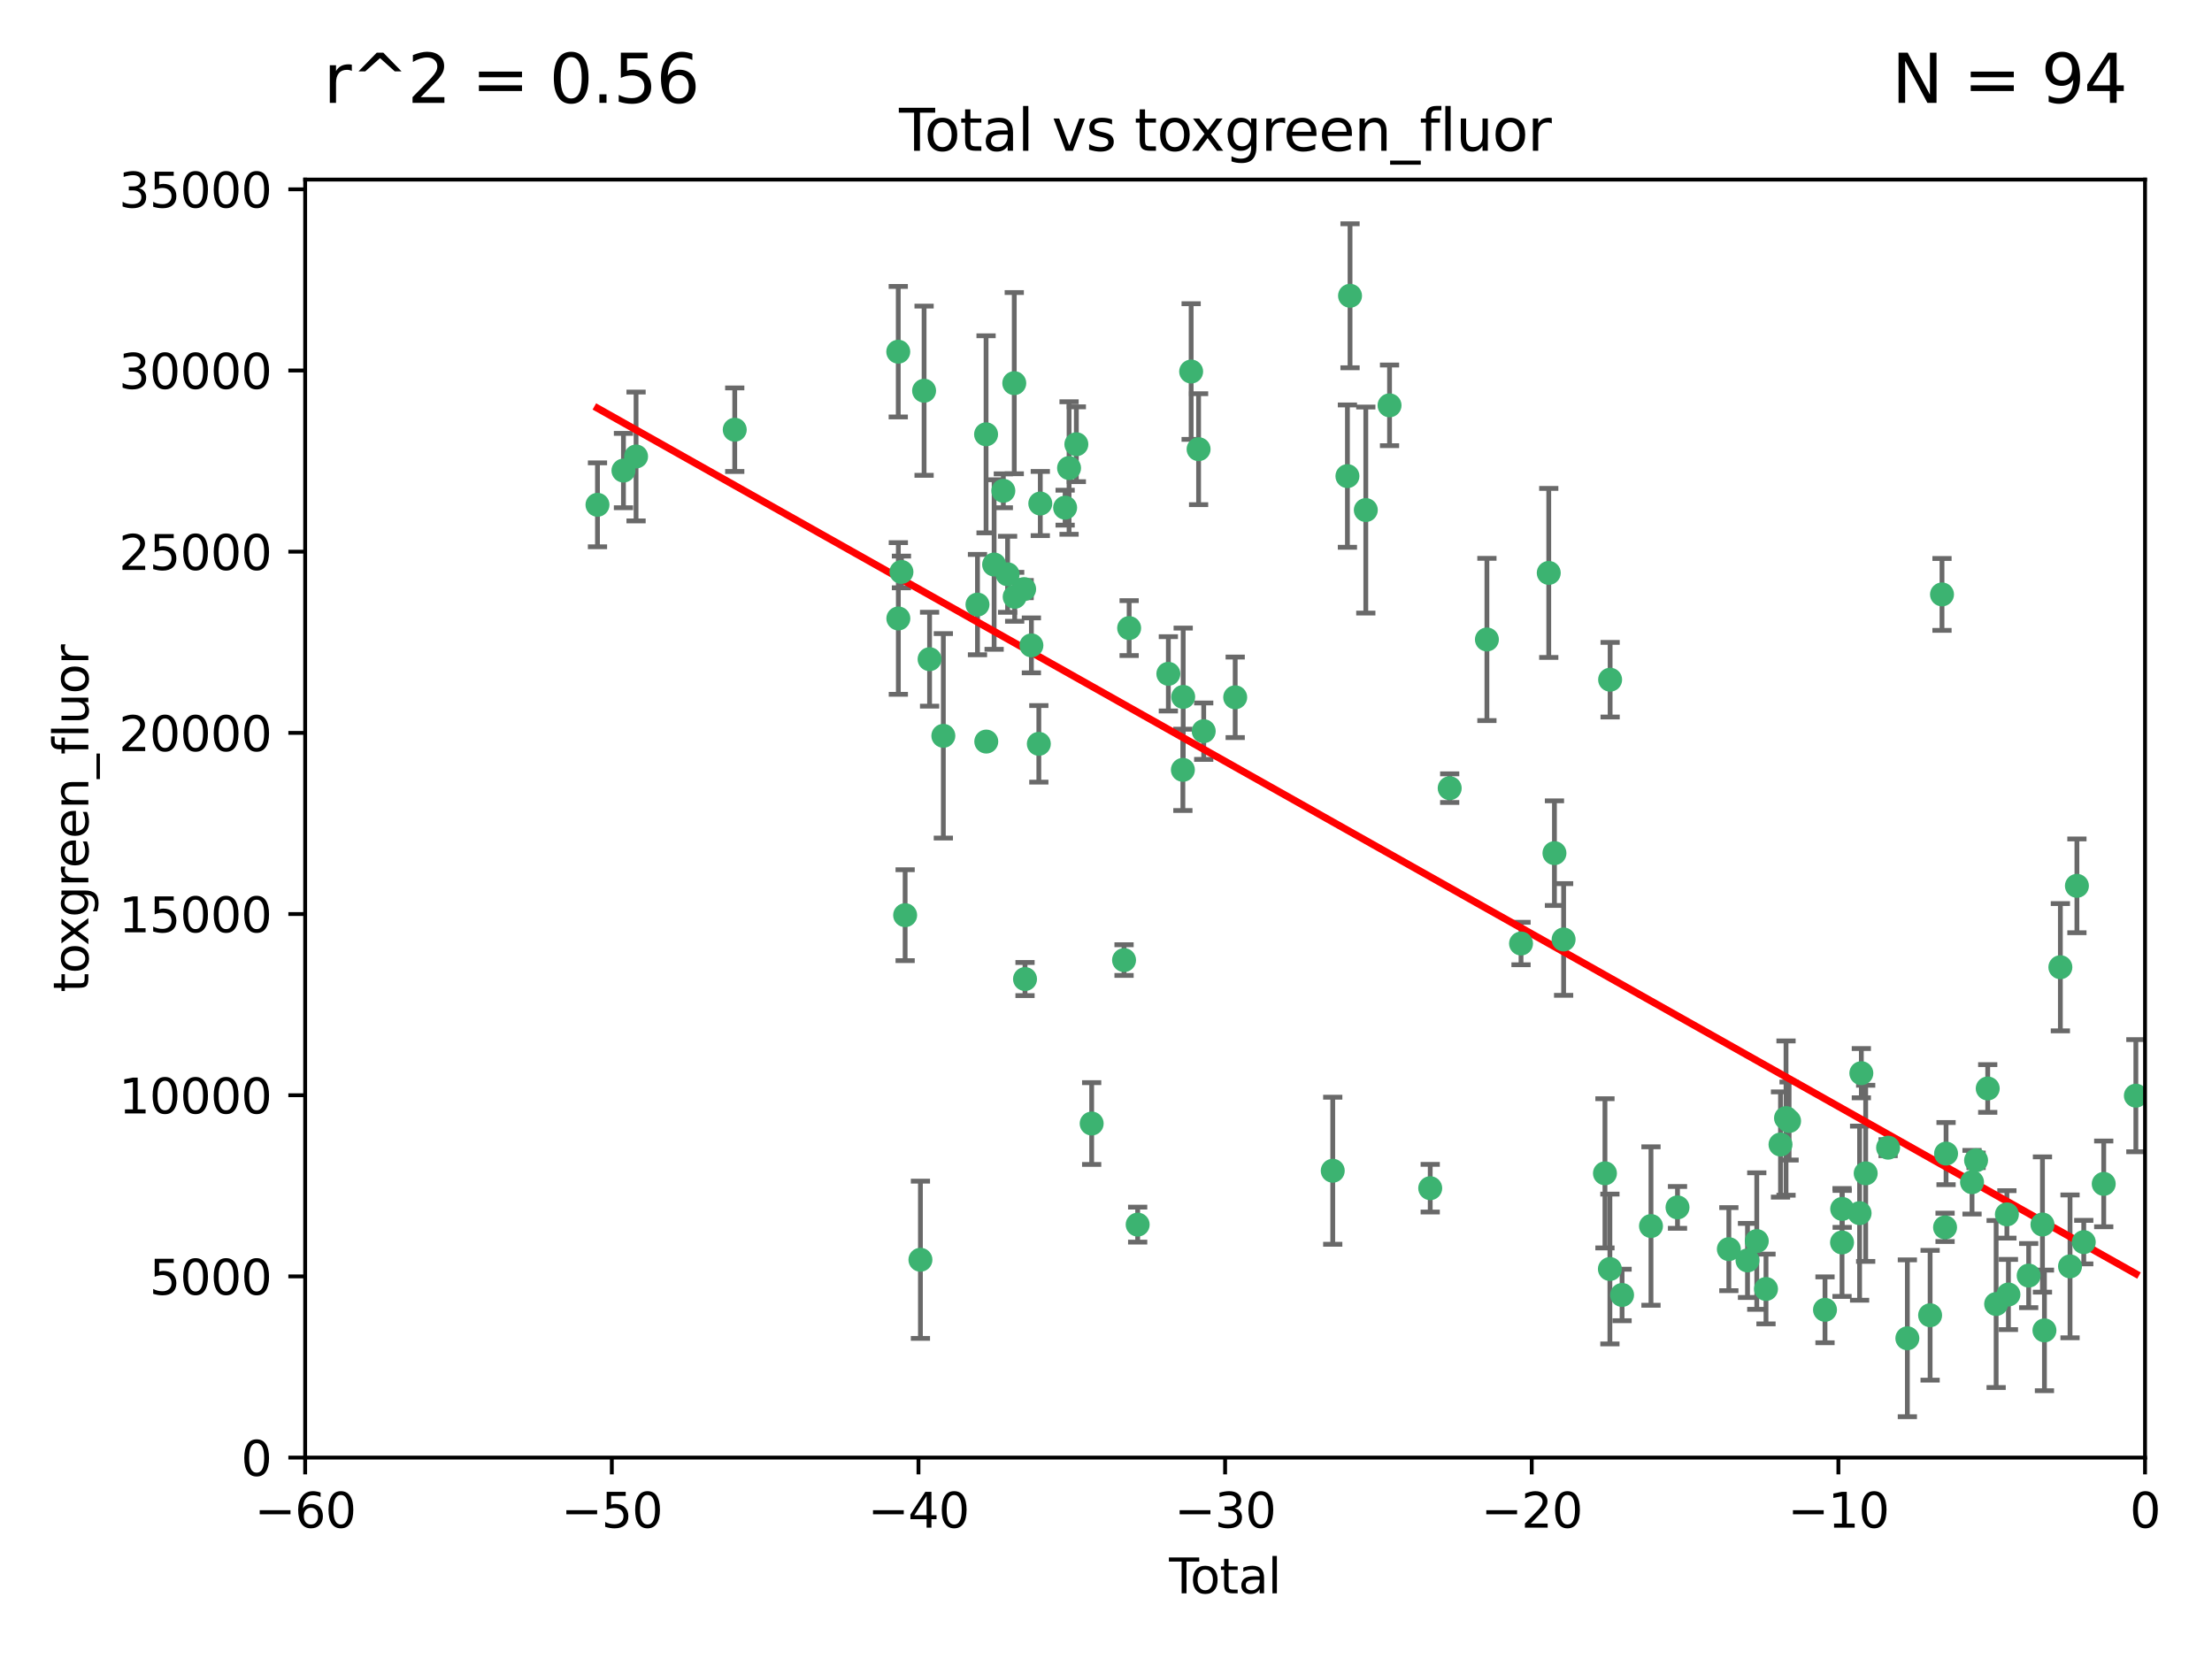 <?xml version="1.0" encoding="utf-8" standalone="no"?>
<!DOCTYPE svg PUBLIC "-//W3C//DTD SVG 1.1//EN"
  "http://www.w3.org/Graphics/SVG/1.1/DTD/svg11.dtd">
<svg xmlns:xlink="http://www.w3.org/1999/xlink" width="460.8pt" height="345.6pt" viewBox="0 0 460.8 345.6" xmlns="http://www.w3.org/2000/svg" version="1.1">
 <defs>
  <style type="text/css">*{stroke-linejoin: round; stroke-linecap: butt}</style>
 </defs>
 <g id="figure_1">
  <g id="patch_1">
   <path d="M 0 345.6 
L 460.8 345.6 
L 460.8 0 
L 0 0 
z
" style="fill: #ffffff"/>
  </g>
  <g id="axes_1">
   <g id="patch_2">
    <path d="M 63.571 303.64 
L 446.85 303.64 
L 446.85 37.411 
L 63.571 37.411 
z
" style="fill: #ffffff"/>
   </g>
   <g id="PathCollection_1">
    <defs>
     <path id="m6dd8a5d248" d="M 0 1.118 
C 0.297 1.118 0.581 1 0.791 0.791 
C 1 0.581 1.118 0.297 1.118 0 
C 1.118 -0.297 1 -0.581 0.791 -0.791 
C 0.581 -1 0.297 -1.118 0 -1.118 
C -0.297 -1.118 -0.581 -1 -0.791 -0.791 
C -1 -0.581 -1.118 -0.297 -1.118 0 
C -1.118 0.297 -1 0.581 -0.791 0.791 
C -0.581 1 -0.297 1.118 0 1.118 
z
" style="stroke: #3cb371"/>
    </defs>
    <g clip-path="url(#p9227d8e13b)">
     <use xlink:href="#m6dd8a5d248" x="124.468" y="105.159" style="fill: #3cb371; stroke: #3cb371"/>
     <use xlink:href="#m6dd8a5d248" x="129.877" y="98.026" style="fill: #3cb371; stroke: #3cb371"/>
     <use xlink:href="#m6dd8a5d248" x="132.505" y="95.094" style="fill: #3cb371; stroke: #3cb371"/>
     <use xlink:href="#m6dd8a5d248" x="153.06" y="89.516" style="fill: #3cb371; stroke: #3cb371"/>
     <use xlink:href="#m6dd8a5d248" x="187.124" y="73.266" style="fill: #3cb371; stroke: #3cb371"/>
     <use xlink:href="#m6dd8a5d248" x="187.142" y="128.839" style="fill: #3cb371; stroke: #3cb371"/>
     <use xlink:href="#m6dd8a5d248" x="187.787" y="119.146" style="fill: #3cb371; stroke: #3cb371"/>
     <use xlink:href="#m6dd8a5d248" x="188.558" y="190.648" style="fill: #3cb371; stroke: #3cb371"/>
     <use xlink:href="#m6dd8a5d248" x="191.742" y="262.431" style="fill: #3cb371; stroke: #3cb371"/>
     <use xlink:href="#m6dd8a5d248" x="192.505" y="81.394" style="fill: #3cb371; stroke: #3cb371"/>
     <use xlink:href="#m6dd8a5d248" x="193.65" y="137.321" style="fill: #3cb371; stroke: #3cb371"/>
     <use xlink:href="#m6dd8a5d248" x="196.516" y="153.285" style="fill: #3cb371; stroke: #3cb371"/>
     <use xlink:href="#m6dd8a5d248" x="203.628" y="125.947" style="fill: #3cb371; stroke: #3cb371"/>
     <use xlink:href="#m6dd8a5d248" x="205.416" y="90.475" style="fill: #3cb371; stroke: #3cb371"/>
     <use xlink:href="#m6dd8a5d248" x="205.457" y="154.483" style="fill: #3cb371; stroke: #3cb371"/>
     <use xlink:href="#m6dd8a5d248" x="207.094" y="117.601" style="fill: #3cb371; stroke: #3cb371"/>
     <use xlink:href="#m6dd8a5d248" x="209.013" y="102.24" style="fill: #3cb371; stroke: #3cb371"/>
     <use xlink:href="#m6dd8a5d248" x="209.899" y="119.635" style="fill: #3cb371; stroke: #3cb371"/>
     <use xlink:href="#m6dd8a5d248" x="211.29" y="79.819" style="fill: #3cb371; stroke: #3cb371"/>
     <use xlink:href="#m6dd8a5d248" x="211.376" y="124.329" style="fill: #3cb371; stroke: #3cb371"/>
     <use xlink:href="#m6dd8a5d248" x="213.346" y="122.72" style="fill: #3cb371; stroke: #3cb371"/>
     <use xlink:href="#m6dd8a5d248" x="213.53" y="203.953" style="fill: #3cb371; stroke: #3cb371"/>
     <use xlink:href="#m6dd8a5d248" x="214.858" y="134.443" style="fill: #3cb371; stroke: #3cb371"/>
     <use xlink:href="#m6dd8a5d248" x="216.408" y="154.954" style="fill: #3cb371; stroke: #3cb371"/>
     <use xlink:href="#m6dd8a5d248" x="216.713" y="104.896" style="fill: #3cb371; stroke: #3cb371"/>
     <use xlink:href="#m6dd8a5d248" x="221.886" y="105.756" style="fill: #3cb371; stroke: #3cb371"/>
     <use xlink:href="#m6dd8a5d248" x="222.705" y="97.498" style="fill: #3cb371; stroke: #3cb371"/>
     <use xlink:href="#m6dd8a5d248" x="224.223" y="92.545" style="fill: #3cb371; stroke: #3cb371"/>
     <use xlink:href="#m6dd8a5d248" x="227.415" y="234.052" style="fill: #3cb371; stroke: #3cb371"/>
     <use xlink:href="#m6dd8a5d248" x="234.16" y="200.005" style="fill: #3cb371; stroke: #3cb371"/>
     <use xlink:href="#m6dd8a5d248" x="235.222" y="130.84" style="fill: #3cb371; stroke: #3cb371"/>
     <use xlink:href="#m6dd8a5d248" x="236.998" y="255.109" style="fill: #3cb371; stroke: #3cb371"/>
     <use xlink:href="#m6dd8a5d248" x="243.389" y="140.37" style="fill: #3cb371; stroke: #3cb371"/>
     <use xlink:href="#m6dd8a5d248" x="246.416" y="160.372" style="fill: #3cb371; stroke: #3cb371"/>
     <use xlink:href="#m6dd8a5d248" x="246.481" y="145.178" style="fill: #3cb371; stroke: #3cb371"/>
     <use xlink:href="#m6dd8a5d248" x="248.137" y="77.397" style="fill: #3cb371; stroke: #3cb371"/>
     <use xlink:href="#m6dd8a5d248" x="249.689" y="93.572" style="fill: #3cb371; stroke: #3cb371"/>
     <use xlink:href="#m6dd8a5d248" x="250.755" y="152.32" style="fill: #3cb371; stroke: #3cb371"/>
     <use xlink:href="#m6dd8a5d248" x="257.315" y="145.262" style="fill: #3cb371; stroke: #3cb371"/>
     <use xlink:href="#m6dd8a5d248" x="277.635" y="243.887" style="fill: #3cb371; stroke: #3cb371"/>
     <use xlink:href="#m6dd8a5d248" x="280.693" y="99.184" style="fill: #3cb371; stroke: #3cb371"/>
     <use xlink:href="#m6dd8a5d248" x="281.237" y="61.614" style="fill: #3cb371; stroke: #3cb371"/>
     <use xlink:href="#m6dd8a5d248" x="284.523" y="106.253" style="fill: #3cb371; stroke: #3cb371"/>
     <use xlink:href="#m6dd8a5d248" x="289.467" y="84.44" style="fill: #3cb371; stroke: #3cb371"/>
     <use xlink:href="#m6dd8a5d248" x="297.94" y="247.522" style="fill: #3cb371; stroke: #3cb371"/>
     <use xlink:href="#m6dd8a5d248" x="301.998" y="164.19" style="fill: #3cb371; stroke: #3cb371"/>
     <use xlink:href="#m6dd8a5d248" x="309.75" y="133.213" style="fill: #3cb371; stroke: #3cb371"/>
     <use xlink:href="#m6dd8a5d248" x="316.858" y="196.552" style="fill: #3cb371; stroke: #3cb371"/>
     <use xlink:href="#m6dd8a5d248" x="322.634" y="119.349" style="fill: #3cb371; stroke: #3cb371"/>
     <use xlink:href="#m6dd8a5d248" x="323.821" y="177.728" style="fill: #3cb371; stroke: #3cb371"/>
     <use xlink:href="#m6dd8a5d248" x="325.73" y="195.709" style="fill: #3cb371; stroke: #3cb371"/>
     <use xlink:href="#m6dd8a5d248" x="334.342" y="244.424" style="fill: #3cb371; stroke: #3cb371"/>
     <use xlink:href="#m6dd8a5d248" x="335.371" y="264.357" style="fill: #3cb371; stroke: #3cb371"/>
     <use xlink:href="#m6dd8a5d248" x="335.418" y="141.593" style="fill: #3cb371; stroke: #3cb371"/>
     <use xlink:href="#m6dd8a5d248" x="337.906" y="269.764" style="fill: #3cb371; stroke: #3cb371"/>
     <use xlink:href="#m6dd8a5d248" x="343.931" y="255.406" style="fill: #3cb371; stroke: #3cb371"/>
     <use xlink:href="#m6dd8a5d248" x="349.456" y="251.524" style="fill: #3cb371; stroke: #3cb371"/>
     <use xlink:href="#m6dd8a5d248" x="360.15" y="260.219" style="fill: #3cb371; stroke: #3cb371"/>
     <use xlink:href="#m6dd8a5d248" x="364.037" y="262.571" style="fill: #3cb371; stroke: #3cb371"/>
     <use xlink:href="#m6dd8a5d248" x="365.969" y="258.536" style="fill: #3cb371; stroke: #3cb371"/>
     <use xlink:href="#m6dd8a5d248" x="367.891" y="268.519" style="fill: #3cb371; stroke: #3cb371"/>
     <use xlink:href="#m6dd8a5d248" x="370.913" y="238.42" style="fill: #3cb371; stroke: #3cb371"/>
     <use xlink:href="#m6dd8a5d248" x="372.061" y="232.917" style="fill: #3cb371; stroke: #3cb371"/>
     <use xlink:href="#m6dd8a5d248" x="372.7" y="233.529" style="fill: #3cb371; stroke: #3cb371"/>
     <use xlink:href="#m6dd8a5d248" x="380.181" y="272.858" style="fill: #3cb371; stroke: #3cb371"/>
     <use xlink:href="#m6dd8a5d248" x="383.73" y="258.827" style="fill: #3cb371; stroke: #3cb371"/>
     <use xlink:href="#m6dd8a5d248" x="383.763" y="251.838" style="fill: #3cb371; stroke: #3cb371"/>
     <use xlink:href="#m6dd8a5d248" x="387.387" y="252.723" style="fill: #3cb371; stroke: #3cb371"/>
     <use xlink:href="#m6dd8a5d248" x="387.751" y="223.562" style="fill: #3cb371; stroke: #3cb371"/>
     <use xlink:href="#m6dd8a5d248" x="388.656" y="244.428" style="fill: #3cb371; stroke: #3cb371"/>
     <use xlink:href="#m6dd8a5d248" x="393.325" y="239.078" style="fill: #3cb371; stroke: #3cb371"/>
     <use xlink:href="#m6dd8a5d248" x="397.338" y="278.792" style="fill: #3cb371; stroke: #3cb371"/>
     <use xlink:href="#m6dd8a5d248" x="402.078" y="273.991" style="fill: #3cb371; stroke: #3cb371"/>
     <use xlink:href="#m6dd8a5d248" x="404.555" y="123.828" style="fill: #3cb371; stroke: #3cb371"/>
     <use xlink:href="#m6dd8a5d248" x="405.193" y="255.679" style="fill: #3cb371; stroke: #3cb371"/>
     <use xlink:href="#m6dd8a5d248" x="405.4" y="240.314" style="fill: #3cb371; stroke: #3cb371"/>
     <use xlink:href="#m6dd8a5d248" x="410.811" y="246.273" style="fill: #3cb371; stroke: #3cb371"/>
     <use xlink:href="#m6dd8a5d248" x="411.653" y="241.718" style="fill: #3cb371; stroke: #3cb371"/>
     <use xlink:href="#m6dd8a5d248" x="414.079" y="226.752" style="fill: #3cb371; stroke: #3cb371"/>
     <use xlink:href="#m6dd8a5d248" x="415.834" y="271.652" style="fill: #3cb371; stroke: #3cb371"/>
     <use xlink:href="#m6dd8a5d248" x="418.073" y="252.978" style="fill: #3cb371; stroke: #3cb371"/>
     <use xlink:href="#m6dd8a5d248" x="418.393" y="269.669" style="fill: #3cb371; stroke: #3cb371"/>
     <use xlink:href="#m6dd8a5d248" x="422.61" y="265.728" style="fill: #3cb371; stroke: #3cb371"/>
     <use xlink:href="#m6dd8a5d248" x="425.482" y="255.087" style="fill: #3cb371; stroke: #3cb371"/>
     <use xlink:href="#m6dd8a5d248" x="425.895" y="277.145" style="fill: #3cb371; stroke: #3cb371"/>
     <use xlink:href="#m6dd8a5d248" x="429.212" y="201.488" style="fill: #3cb371; stroke: #3cb371"/>
     <use xlink:href="#m6dd8a5d248" x="431.226" y="263.81" style="fill: #3cb371; stroke: #3cb371"/>
     <use xlink:href="#m6dd8a5d248" x="432.66" y="184.534" style="fill: #3cb371; stroke: #3cb371"/>
     <use xlink:href="#m6dd8a5d248" x="434.085" y="258.759" style="fill: #3cb371; stroke: #3cb371"/>
     <use xlink:href="#m6dd8a5d248" x="438.245" y="246.624" style="fill: #3cb371; stroke: #3cb371"/>
     <use xlink:href="#m6dd8a5d248" x="444.939" y="228.248" style="fill: #3cb371; stroke: #3cb371"/>
    </g>
   </g>
   <g id="matplotlib.axis_1">
    <g id="xtick_1">
     <g id="line2d_1">
      <defs>
       <path id="m6489a2a651" d="M 0 0 
L 0 3.5 
" style="stroke: #000000; stroke-width: 0.8"/>
      </defs>
      <g>
       <use xlink:href="#m6489a2a651" x="63.571" y="303.64" style="stroke: #000000; stroke-width: 0.8"/>
      </g>
     </g>
     <g id="text_1">
      <!-- −60 -->
      <g transform="translate(53.019 318.238)scale(0.1 -0.1)">
       <defs>
        <path id="DejaVuSans-2212" d="M 678 2272 
L 4684 2272 
L 4684 1741 
L 678 1741 
L 678 2272 
z
" transform="scale(0.016)"/>
        <path id="DejaVuSans-36" d="M 2113 2584 
Q 1688 2584 1439 2293 
Q 1191 2003 1191 1497 
Q 1191 994 1439 701 
Q 1688 409 2113 409 
Q 2538 409 2786 701 
Q 3034 994 3034 1497 
Q 3034 2003 2786 2293 
Q 2538 2584 2113 2584 
z
M 3366 4563 
L 3366 3988 
Q 3128 4100 2886 4159 
Q 2644 4219 2406 4219 
Q 1781 4219 1451 3797 
Q 1122 3375 1075 2522 
Q 1259 2794 1537 2939 
Q 1816 3084 2150 3084 
Q 2853 3084 3261 2657 
Q 3669 2231 3669 1497 
Q 3669 778 3244 343 
Q 2819 -91 2113 -91 
Q 1303 -91 875 529 
Q 447 1150 447 2328 
Q 447 3434 972 4092 
Q 1497 4750 2381 4750 
Q 2619 4750 2861 4703 
Q 3103 4656 3366 4563 
z
" transform="scale(0.016)"/>
        <path id="DejaVuSans-30" d="M 2034 4250 
Q 1547 4250 1301 3770 
Q 1056 3291 1056 2328 
Q 1056 1369 1301 889 
Q 1547 409 2034 409 
Q 2525 409 2770 889 
Q 3016 1369 3016 2328 
Q 3016 3291 2770 3770 
Q 2525 4250 2034 4250 
z
M 2034 4750 
Q 2819 4750 3233 4129 
Q 3647 3509 3647 2328 
Q 3647 1150 3233 529 
Q 2819 -91 2034 -91 
Q 1250 -91 836 529 
Q 422 1150 422 2328 
Q 422 3509 836 4129 
Q 1250 4750 2034 4750 
z
" transform="scale(0.016)"/>
       </defs>
       <use xlink:href="#DejaVuSans-2212"/>
       <use xlink:href="#DejaVuSans-36" x="83.789"/>
       <use xlink:href="#DejaVuSans-30" x="147.412"/>
      </g>
     </g>
    </g>
    <g id="xtick_2">
     <g id="line2d_2">
      <g>
       <use xlink:href="#m6489a2a651" x="127.451" y="303.64" style="stroke: #000000; stroke-width: 0.8"/>
      </g>
     </g>
     <g id="text_2">
      <!-- −50 -->
      <g transform="translate(116.899 318.238)scale(0.1 -0.1)">
       <defs>
        <path id="DejaVuSans-35" d="M 691 4666 
L 3169 4666 
L 3169 4134 
L 1269 4134 
L 1269 2991 
Q 1406 3038 1543 3061 
Q 1681 3084 1819 3084 
Q 2600 3084 3056 2656 
Q 3513 2228 3513 1497 
Q 3513 744 3044 326 
Q 2575 -91 1722 -91 
Q 1428 -91 1123 -41 
Q 819 9 494 109 
L 494 744 
Q 775 591 1075 516 
Q 1375 441 1709 441 
Q 2250 441 2565 725 
Q 2881 1009 2881 1497 
Q 2881 1984 2565 2268 
Q 2250 2553 1709 2553 
Q 1456 2553 1204 2497 
Q 953 2441 691 2322 
L 691 4666 
z
" transform="scale(0.016)"/>
       </defs>
       <use xlink:href="#DejaVuSans-2212"/>
       <use xlink:href="#DejaVuSans-35" x="83.789"/>
       <use xlink:href="#DejaVuSans-30" x="147.412"/>
      </g>
     </g>
    </g>
    <g id="xtick_3">
     <g id="line2d_3">
      <g>
       <use xlink:href="#m6489a2a651" x="191.331" y="303.64" style="stroke: #000000; stroke-width: 0.8"/>
      </g>
     </g>
     <g id="text_3">
      <!-- −40 -->
      <g transform="translate(180.778 318.238)scale(0.1 -0.1)">
       <defs>
        <path id="DejaVuSans-34" d="M 2419 4116 
L 825 1625 
L 2419 1625 
L 2419 4116 
z
M 2253 4666 
L 3047 4666 
L 3047 1625 
L 3713 1625 
L 3713 1100 
L 3047 1100 
L 3047 0 
L 2419 0 
L 2419 1100 
L 313 1100 
L 313 1709 
L 2253 4666 
z
" transform="scale(0.016)"/>
       </defs>
       <use xlink:href="#DejaVuSans-2212"/>
       <use xlink:href="#DejaVuSans-34" x="83.789"/>
       <use xlink:href="#DejaVuSans-30" x="147.412"/>
      </g>
     </g>
    </g>
    <g id="xtick_4">
     <g id="line2d_4">
      <g>
       <use xlink:href="#m6489a2a651" x="255.211" y="303.64" style="stroke: #000000; stroke-width: 0.8"/>
      </g>
     </g>
     <g id="text_4">
      <!-- −30 -->
      <g transform="translate(244.658 318.238)scale(0.1 -0.1)">
       <defs>
        <path id="DejaVuSans-33" d="M 2597 2516 
Q 3050 2419 3304 2112 
Q 3559 1806 3559 1356 
Q 3559 666 3084 287 
Q 2609 -91 1734 -91 
Q 1441 -91 1130 -33 
Q 819 25 488 141 
L 488 750 
Q 750 597 1062 519 
Q 1375 441 1716 441 
Q 2309 441 2620 675 
Q 2931 909 2931 1356 
Q 2931 1769 2642 2001 
Q 2353 2234 1838 2234 
L 1294 2234 
L 1294 2753 
L 1863 2753 
Q 2328 2753 2575 2939 
Q 2822 3125 2822 3475 
Q 2822 3834 2567 4026 
Q 2313 4219 1838 4219 
Q 1578 4219 1281 4162 
Q 984 4106 628 3988 
L 628 4550 
Q 988 4650 1302 4700 
Q 1616 4750 1894 4750 
Q 2613 4750 3031 4423 
Q 3450 4097 3450 3541 
Q 3450 3153 3228 2886 
Q 3006 2619 2597 2516 
z
" transform="scale(0.016)"/>
       </defs>
       <use xlink:href="#DejaVuSans-2212"/>
       <use xlink:href="#DejaVuSans-33" x="83.789"/>
       <use xlink:href="#DejaVuSans-30" x="147.412"/>
      </g>
     </g>
    </g>
    <g id="xtick_5">
     <g id="line2d_5">
      <g>
       <use xlink:href="#m6489a2a651" x="319.09" y="303.64" style="stroke: #000000; stroke-width: 0.8"/>
      </g>
     </g>
     <g id="text_5">
      <!-- −20 -->
      <g transform="translate(308.538 318.238)scale(0.1 -0.1)">
       <defs>
        <path id="DejaVuSans-32" d="M 1228 531 
L 3431 531 
L 3431 0 
L 469 0 
L 469 531 
Q 828 903 1448 1529 
Q 2069 2156 2228 2338 
Q 2531 2678 2651 2914 
Q 2772 3150 2772 3378 
Q 2772 3750 2511 3984 
Q 2250 4219 1831 4219 
Q 1534 4219 1204 4116 
Q 875 4013 500 3803 
L 500 4441 
Q 881 4594 1212 4672 
Q 1544 4750 1819 4750 
Q 2544 4750 2975 4387 
Q 3406 4025 3406 3419 
Q 3406 3131 3298 2873 
Q 3191 2616 2906 2266 
Q 2828 2175 2409 1742 
Q 1991 1309 1228 531 
z
" transform="scale(0.016)"/>
       </defs>
       <use xlink:href="#DejaVuSans-2212"/>
       <use xlink:href="#DejaVuSans-32" x="83.789"/>
       <use xlink:href="#DejaVuSans-30" x="147.412"/>
      </g>
     </g>
    </g>
    <g id="xtick_6">
     <g id="line2d_6">
      <g>
       <use xlink:href="#m6489a2a651" x="382.97" y="303.64" style="stroke: #000000; stroke-width: 0.8"/>
      </g>
     </g>
     <g id="text_6">
      <!-- −10 -->
      <g transform="translate(372.418 318.238)scale(0.1 -0.1)">
       <defs>
        <path id="DejaVuSans-31" d="M 794 531 
L 1825 531 
L 1825 4091 
L 703 3866 
L 703 4441 
L 1819 4666 
L 2450 4666 
L 2450 531 
L 3481 531 
L 3481 0 
L 794 0 
L 794 531 
z
" transform="scale(0.016)"/>
       </defs>
       <use xlink:href="#DejaVuSans-2212"/>
       <use xlink:href="#DejaVuSans-31" x="83.789"/>
       <use xlink:href="#DejaVuSans-30" x="147.412"/>
      </g>
     </g>
    </g>
    <g id="xtick_7">
     <g id="line2d_7">
      <g>
       <use xlink:href="#m6489a2a651" x="446.85" y="303.64" style="stroke: #000000; stroke-width: 0.8"/>
      </g>
     </g>
     <g id="text_7">
      <!-- 0 -->
      <g transform="translate(443.669 318.238)scale(0.1 -0.1)">
       <use xlink:href="#DejaVuSans-30"/>
      </g>
     </g>
    </g>
    <g id="text_8">
     <!-- Total -->
     <g transform="translate(243.534 331.917)scale(0.1 -0.1)">
      <defs>
       <path id="DejaVuSans-54" d="M -19 4666 
L 3928 4666 
L 3928 4134 
L 2272 4134 
L 2272 0 
L 1638 0 
L 1638 4134 
L -19 4134 
L -19 4666 
z
" transform="scale(0.016)"/>
       <path id="DejaVuSans-6f" d="M 1959 3097 
Q 1497 3097 1228 2736 
Q 959 2375 959 1747 
Q 959 1119 1226 758 
Q 1494 397 1959 397 
Q 2419 397 2687 759 
Q 2956 1122 2956 1747 
Q 2956 2369 2687 2733 
Q 2419 3097 1959 3097 
z
M 1959 3584 
Q 2709 3584 3137 3096 
Q 3566 2609 3566 1747 
Q 3566 888 3137 398 
Q 2709 -91 1959 -91 
Q 1206 -91 779 398 
Q 353 888 353 1747 
Q 353 2609 779 3096 
Q 1206 3584 1959 3584 
z
" transform="scale(0.016)"/>
       <path id="DejaVuSans-74" d="M 1172 4494 
L 1172 3500 
L 2356 3500 
L 2356 3053 
L 1172 3053 
L 1172 1153 
Q 1172 725 1289 603 
Q 1406 481 1766 481 
L 2356 481 
L 2356 0 
L 1766 0 
Q 1100 0 847 248 
Q 594 497 594 1153 
L 594 3053 
L 172 3053 
L 172 3500 
L 594 3500 
L 594 4494 
L 1172 4494 
z
" transform="scale(0.016)"/>
       <path id="DejaVuSans-61" d="M 2194 1759 
Q 1497 1759 1228 1600 
Q 959 1441 959 1056 
Q 959 750 1161 570 
Q 1363 391 1709 391 
Q 2188 391 2477 730 
Q 2766 1069 2766 1631 
L 2766 1759 
L 2194 1759 
z
M 3341 1997 
L 3341 0 
L 2766 0 
L 2766 531 
Q 2569 213 2275 61 
Q 1981 -91 1556 -91 
Q 1019 -91 701 211 
Q 384 513 384 1019 
Q 384 1609 779 1909 
Q 1175 2209 1959 2209 
L 2766 2209 
L 2766 2266 
Q 2766 2663 2505 2880 
Q 2244 3097 1772 3097 
Q 1472 3097 1187 3025 
Q 903 2953 641 2809 
L 641 3341 
Q 956 3463 1253 3523 
Q 1550 3584 1831 3584 
Q 2591 3584 2966 3190 
Q 3341 2797 3341 1997 
z
" transform="scale(0.016)"/>
       <path id="DejaVuSans-6c" d="M 603 4863 
L 1178 4863 
L 1178 0 
L 603 0 
L 603 4863 
z
" transform="scale(0.016)"/>
      </defs>
      <use xlink:href="#DejaVuSans-54"/>
      <use xlink:href="#DejaVuSans-6f" x="44.084"/>
      <use xlink:href="#DejaVuSans-74" x="105.266"/>
      <use xlink:href="#DejaVuSans-61" x="144.475"/>
      <use xlink:href="#DejaVuSans-6c" x="205.754"/>
     </g>
    </g>
   </g>
   <g id="matplotlib.axis_2">
    <g id="ytick_1">
     <g id="line2d_8">
      <defs>
       <path id="m447767cd0c" d="M 0 0 
L -3.5 0 
" style="stroke: #000000; stroke-width: 0.8"/>
      </defs>
      <g>
       <use xlink:href="#m447767cd0c" x="63.571" y="303.64" style="stroke: #000000; stroke-width: 0.8"/>
      </g>
     </g>
     <g id="text_9">
      <!-- 0 -->
      <g transform="translate(50.209 307.439)scale(0.1 -0.1)">
       <use xlink:href="#DejaVuSans-30"/>
      </g>
     </g>
    </g>
    <g id="ytick_2">
     <g id="line2d_9">
      <g>
       <use xlink:href="#m447767cd0c" x="63.571" y="265.897" style="stroke: #000000; stroke-width: 0.8"/>
      </g>
     </g>
     <g id="text_10">
      <!-- 5000 -->
      <g transform="translate(31.121 269.696)scale(0.1 -0.1)">
       <use xlink:href="#DejaVuSans-35"/>
       <use xlink:href="#DejaVuSans-30" x="63.623"/>
       <use xlink:href="#DejaVuSans-30" x="127.246"/>
       <use xlink:href="#DejaVuSans-30" x="190.869"/>
      </g>
     </g>
    </g>
    <g id="ytick_3">
     <g id="line2d_10">
      <g>
       <use xlink:href="#m447767cd0c" x="63.571" y="228.154" style="stroke: #000000; stroke-width: 0.8"/>
      </g>
     </g>
     <g id="text_11">
      <!-- 10000 -->
      <g transform="translate(24.759 231.953)scale(0.1 -0.1)">
       <use xlink:href="#DejaVuSans-31"/>
       <use xlink:href="#DejaVuSans-30" x="63.623"/>
       <use xlink:href="#DejaVuSans-30" x="127.246"/>
       <use xlink:href="#DejaVuSans-30" x="190.869"/>
       <use xlink:href="#DejaVuSans-30" x="254.492"/>
      </g>
     </g>
    </g>
    <g id="ytick_4">
     <g id="line2d_11">
      <g>
       <use xlink:href="#m447767cd0c" x="63.571" y="190.411" style="stroke: #000000; stroke-width: 0.8"/>
      </g>
     </g>
     <g id="text_12">
      <!-- 15000 -->
      <g transform="translate(24.759 194.21)scale(0.1 -0.1)">
       <use xlink:href="#DejaVuSans-31"/>
       <use xlink:href="#DejaVuSans-35" x="63.623"/>
       <use xlink:href="#DejaVuSans-30" x="127.246"/>
       <use xlink:href="#DejaVuSans-30" x="190.869"/>
       <use xlink:href="#DejaVuSans-30" x="254.492"/>
      </g>
     </g>
    </g>
    <g id="ytick_5">
     <g id="line2d_12">
      <g>
       <use xlink:href="#m447767cd0c" x="63.571" y="152.668" style="stroke: #000000; stroke-width: 0.8"/>
      </g>
     </g>
     <g id="text_13">
      <!-- 20000 -->
      <g transform="translate(24.759 156.467)scale(0.1 -0.1)">
       <use xlink:href="#DejaVuSans-32"/>
       <use xlink:href="#DejaVuSans-30" x="63.623"/>
       <use xlink:href="#DejaVuSans-30" x="127.246"/>
       <use xlink:href="#DejaVuSans-30" x="190.869"/>
       <use xlink:href="#DejaVuSans-30" x="254.492"/>
      </g>
     </g>
    </g>
    <g id="ytick_6">
     <g id="line2d_13">
      <g>
       <use xlink:href="#m447767cd0c" x="63.571" y="114.925" style="stroke: #000000; stroke-width: 0.8"/>
      </g>
     </g>
     <g id="text_14">
      <!-- 25000 -->
      <g transform="translate(24.759 118.724)scale(0.1 -0.1)">
       <use xlink:href="#DejaVuSans-32"/>
       <use xlink:href="#DejaVuSans-35" x="63.623"/>
       <use xlink:href="#DejaVuSans-30" x="127.246"/>
       <use xlink:href="#DejaVuSans-30" x="190.869"/>
       <use xlink:href="#DejaVuSans-30" x="254.492"/>
      </g>
     </g>
    </g>
    <g id="ytick_7">
     <g id="line2d_14">
      <g>
       <use xlink:href="#m447767cd0c" x="63.571" y="77.181" style="stroke: #000000; stroke-width: 0.8"/>
      </g>
     </g>
     <g id="text_15">
      <!-- 30000 -->
      <g transform="translate(24.759 80.981)scale(0.1 -0.1)">
       <use xlink:href="#DejaVuSans-33"/>
       <use xlink:href="#DejaVuSans-30" x="63.623"/>
       <use xlink:href="#DejaVuSans-30" x="127.246"/>
       <use xlink:href="#DejaVuSans-30" x="190.869"/>
       <use xlink:href="#DejaVuSans-30" x="254.492"/>
      </g>
     </g>
    </g>
    <g id="ytick_8">
     <g id="line2d_15">
      <g>
       <use xlink:href="#m447767cd0c" x="63.571" y="39.438" style="stroke: #000000; stroke-width: 0.8"/>
      </g>
     </g>
     <g id="text_16">
      <!-- 35000 -->
      <g transform="translate(24.759 43.238)scale(0.1 -0.1)">
       <use xlink:href="#DejaVuSans-33"/>
       <use xlink:href="#DejaVuSans-35" x="63.623"/>
       <use xlink:href="#DejaVuSans-30" x="127.246"/>
       <use xlink:href="#DejaVuSans-30" x="190.869"/>
       <use xlink:href="#DejaVuSans-30" x="254.492"/>
      </g>
     </g>
    </g>
    <g id="text_17">
     <!-- toxgreen_fluor -->
     <g transform="translate(18.401 206.72)rotate(-90)scale(0.1 -0.1)">
      <defs>
       <path id="DejaVuSans-78" d="M 3513 3500 
L 2247 1797 
L 3578 0 
L 2900 0 
L 1881 1375 
L 863 0 
L 184 0 
L 1544 1831 
L 300 3500 
L 978 3500 
L 1906 2253 
L 2834 3500 
L 3513 3500 
z
" transform="scale(0.016)"/>
       <path id="DejaVuSans-67" d="M 2906 1791 
Q 2906 2416 2648 2759 
Q 2391 3103 1925 3103 
Q 1463 3103 1205 2759 
Q 947 2416 947 1791 
Q 947 1169 1205 825 
Q 1463 481 1925 481 
Q 2391 481 2648 825 
Q 2906 1169 2906 1791 
z
M 3481 434 
Q 3481 -459 3084 -895 
Q 2688 -1331 1869 -1331 
Q 1566 -1331 1297 -1286 
Q 1028 -1241 775 -1147 
L 775 -588 
Q 1028 -725 1275 -790 
Q 1522 -856 1778 -856 
Q 2344 -856 2625 -561 
Q 2906 -266 2906 331 
L 2906 616 
Q 2728 306 2450 153 
Q 2172 0 1784 0 
Q 1141 0 747 490 
Q 353 981 353 1791 
Q 353 2603 747 3093 
Q 1141 3584 1784 3584 
Q 2172 3584 2450 3431 
Q 2728 3278 2906 2969 
L 2906 3500 
L 3481 3500 
L 3481 434 
z
" transform="scale(0.016)"/>
       <path id="DejaVuSans-72" d="M 2631 2963 
Q 2534 3019 2420 3045 
Q 2306 3072 2169 3072 
Q 1681 3072 1420 2755 
Q 1159 2438 1159 1844 
L 1159 0 
L 581 0 
L 581 3500 
L 1159 3500 
L 1159 2956 
Q 1341 3275 1631 3429 
Q 1922 3584 2338 3584 
Q 2397 3584 2469 3576 
Q 2541 3569 2628 3553 
L 2631 2963 
z
" transform="scale(0.016)"/>
       <path id="DejaVuSans-65" d="M 3597 1894 
L 3597 1613 
L 953 1613 
Q 991 1019 1311 708 
Q 1631 397 2203 397 
Q 2534 397 2845 478 
Q 3156 559 3463 722 
L 3463 178 
Q 3153 47 2828 -22 
Q 2503 -91 2169 -91 
Q 1331 -91 842 396 
Q 353 884 353 1716 
Q 353 2575 817 3079 
Q 1281 3584 2069 3584 
Q 2775 3584 3186 3129 
Q 3597 2675 3597 1894 
z
M 3022 2063 
Q 3016 2534 2758 2815 
Q 2500 3097 2075 3097 
Q 1594 3097 1305 2825 
Q 1016 2553 972 2059 
L 3022 2063 
z
" transform="scale(0.016)"/>
       <path id="DejaVuSans-6e" d="M 3513 2113 
L 3513 0 
L 2938 0 
L 2938 2094 
Q 2938 2591 2744 2837 
Q 2550 3084 2163 3084 
Q 1697 3084 1428 2787 
Q 1159 2491 1159 1978 
L 1159 0 
L 581 0 
L 581 3500 
L 1159 3500 
L 1159 2956 
Q 1366 3272 1645 3428 
Q 1925 3584 2291 3584 
Q 2894 3584 3203 3211 
Q 3513 2838 3513 2113 
z
" transform="scale(0.016)"/>
       <path id="DejaVuSans-5f" d="M 3263 -1063 
L 3263 -1509 
L -63 -1509 
L -63 -1063 
L 3263 -1063 
z
" transform="scale(0.016)"/>
       <path id="DejaVuSans-66" d="M 2375 4863 
L 2375 4384 
L 1825 4384 
Q 1516 4384 1395 4259 
Q 1275 4134 1275 3809 
L 1275 3500 
L 2222 3500 
L 2222 3053 
L 1275 3053 
L 1275 0 
L 697 0 
L 697 3053 
L 147 3053 
L 147 3500 
L 697 3500 
L 697 3744 
Q 697 4328 969 4595 
Q 1241 4863 1831 4863 
L 2375 4863 
z
" transform="scale(0.016)"/>
       <path id="DejaVuSans-75" d="M 544 1381 
L 544 3500 
L 1119 3500 
L 1119 1403 
Q 1119 906 1312 657 
Q 1506 409 1894 409 
Q 2359 409 2629 706 
Q 2900 1003 2900 1516 
L 2900 3500 
L 3475 3500 
L 3475 0 
L 2900 0 
L 2900 538 
Q 2691 219 2414 64 
Q 2138 -91 1772 -91 
Q 1169 -91 856 284 
Q 544 659 544 1381 
z
M 1991 3584 
L 1991 3584 
z
" transform="scale(0.016)"/>
      </defs>
      <use xlink:href="#DejaVuSans-74"/>
      <use xlink:href="#DejaVuSans-6f" x="39.209"/>
      <use xlink:href="#DejaVuSans-78" x="97.266"/>
      <use xlink:href="#DejaVuSans-67" x="156.445"/>
      <use xlink:href="#DejaVuSans-72" x="219.922"/>
      <use xlink:href="#DejaVuSans-65" x="258.785"/>
      <use xlink:href="#DejaVuSans-65" x="320.309"/>
      <use xlink:href="#DejaVuSans-6e" x="381.832"/>
      <use xlink:href="#DejaVuSans-5f" x="445.211"/>
      <use xlink:href="#DejaVuSans-66" x="495.211"/>
      <use xlink:href="#DejaVuSans-6c" x="530.416"/>
      <use xlink:href="#DejaVuSans-75" x="558.199"/>
      <use xlink:href="#DejaVuSans-6f" x="621.578"/>
      <use xlink:href="#DejaVuSans-72" x="682.76"/>
     </g>
    </g>
   </g>
   <g id="LineCollection_1">
    <path d="M 124.468 113.901 
L 124.468 96.418 
" clip-path="url(#p9227d8e13b)" style="fill: none; stroke: #696969"/>
    <path d="M 129.877 105.772 
L 129.877 90.281 
" clip-path="url(#p9227d8e13b)" style="fill: none; stroke: #696969"/>
    <path d="M 132.505 108.514 
L 132.505 81.675 
" clip-path="url(#p9227d8e13b)" style="fill: none; stroke: #696969"/>
    <path d="M 153.06 98.217 
L 153.06 80.815 
" clip-path="url(#p9227d8e13b)" style="fill: none; stroke: #696969"/>
    <path d="M 187.124 86.861 
L 187.124 59.671 
" clip-path="url(#p9227d8e13b)" style="fill: none; stroke: #696969"/>
    <path d="M 187.142 144.637 
L 187.142 113.041 
" clip-path="url(#p9227d8e13b)" style="fill: none; stroke: #696969"/>
    <path d="M 187.787 122.449 
L 187.787 115.842 
" clip-path="url(#p9227d8e13b)" style="fill: none; stroke: #696969"/>
    <path d="M 188.558 200.118 
L 188.558 181.177 
" clip-path="url(#p9227d8e13b)" style="fill: none; stroke: #696969"/>
    <path d="M 191.742 278.807 
L 191.742 246.054 
" clip-path="url(#p9227d8e13b)" style="fill: none; stroke: #696969"/>
    <path d="M 192.505 99.017 
L 192.505 63.771 
" clip-path="url(#p9227d8e13b)" style="fill: none; stroke: #696969"/>
    <path d="M 193.65 147.102 
L 193.65 127.541 
" clip-path="url(#p9227d8e13b)" style="fill: none; stroke: #696969"/>
    <path d="M 196.516 174.582 
L 196.516 131.988 
" clip-path="url(#p9227d8e13b)" style="fill: none; stroke: #696969"/>
    <path d="M 203.628 136.397 
L 203.628 115.497 
" clip-path="url(#p9227d8e13b)" style="fill: none; stroke: #696969"/>
    <path d="M 205.416 111.003 
L 205.416 69.947 
" clip-path="url(#p9227d8e13b)" style="fill: none; stroke: #696969"/>
    <path d="M 205.457 155.048 
L 205.457 153.918 
" clip-path="url(#p9227d8e13b)" style="fill: none; stroke: #696969"/>
    <path d="M 207.094 135.26 
L 207.094 99.941 
" clip-path="url(#p9227d8e13b)" style="fill: none; stroke: #696969"/>
    <path d="M 209.013 105.772 
L 209.013 98.709 
" clip-path="url(#p9227d8e13b)" style="fill: none; stroke: #696969"/>
    <path d="M 209.899 127.554 
L 209.899 111.717 
" clip-path="url(#p9227d8e13b)" style="fill: none; stroke: #696969"/>
    <path d="M 211.29 98.693 
L 211.29 60.945 
" clip-path="url(#p9227d8e13b)" style="fill: none; stroke: #696969"/>
    <path d="M 211.376 129.426 
L 211.376 119.231 
" clip-path="url(#p9227d8e13b)" style="fill: none; stroke: #696969"/>
    <path d="M 213.346 124.514 
L 213.346 120.926 
" clip-path="url(#p9227d8e13b)" style="fill: none; stroke: #696969"/>
    <path d="M 213.53 207.405 
L 213.53 200.501 
" clip-path="url(#p9227d8e13b)" style="fill: none; stroke: #696969"/>
    <path d="M 214.858 140.163 
L 214.858 128.724 
" clip-path="url(#p9227d8e13b)" style="fill: none; stroke: #696969"/>
    <path d="M 216.408 162.929 
L 216.408 146.979 
" clip-path="url(#p9227d8e13b)" style="fill: none; stroke: #696969"/>
    <path d="M 216.713 111.578 
L 216.713 98.214 
" clip-path="url(#p9227d8e13b)" style="fill: none; stroke: #696969"/>
    <path d="M 221.886 109.392 
L 221.886 102.12 
" clip-path="url(#p9227d8e13b)" style="fill: none; stroke: #696969"/>
    <path d="M 222.705 111.302 
L 222.705 83.693 
" clip-path="url(#p9227d8e13b)" style="fill: none; stroke: #696969"/>
    <path d="M 224.223 100.341 
L 224.223 84.749 
" clip-path="url(#p9227d8e13b)" style="fill: none; stroke: #696969"/>
    <path d="M 227.415 242.571 
L 227.415 225.533 
" clip-path="url(#p9227d8e13b)" style="fill: none; stroke: #696969"/>
    <path d="M 234.16 203.204 
L 234.16 196.806 
" clip-path="url(#p9227d8e13b)" style="fill: none; stroke: #696969"/>
    <path d="M 235.222 136.561 
L 235.222 125.12 
" clip-path="url(#p9227d8e13b)" style="fill: none; stroke: #696969"/>
    <path d="M 236.998 258.755 
L 236.998 251.464 
" clip-path="url(#p9227d8e13b)" style="fill: none; stroke: #696969"/>
    <path d="M 243.389 148.106 
L 243.389 132.634 
" clip-path="url(#p9227d8e13b)" style="fill: none; stroke: #696969"/>
    <path d="M 246.416 168.839 
L 246.416 151.905 
" clip-path="url(#p9227d8e13b)" style="fill: none; stroke: #696969"/>
    <path d="M 246.481 159.513 
L 246.481 130.843 
" clip-path="url(#p9227d8e13b)" style="fill: none; stroke: #696969"/>
    <path d="M 248.137 91.524 
L 248.137 63.27 
" clip-path="url(#p9227d8e13b)" style="fill: none; stroke: #696969"/>
    <path d="M 249.689 105.129 
L 249.689 82.016 
" clip-path="url(#p9227d8e13b)" style="fill: none; stroke: #696969"/>
    <path d="M 250.755 158.197 
L 250.755 146.442 
" clip-path="url(#p9227d8e13b)" style="fill: none; stroke: #696969"/>
    <path d="M 257.315 153.647 
L 257.315 136.877 
" clip-path="url(#p9227d8e13b)" style="fill: none; stroke: #696969"/>
    <path d="M 277.635 259.205 
L 277.635 228.569 
" clip-path="url(#p9227d8e13b)" style="fill: none; stroke: #696969"/>
    <path d="M 280.693 114.01 
L 280.693 84.357 
" clip-path="url(#p9227d8e13b)" style="fill: none; stroke: #696969"/>
    <path d="M 281.237 76.614 
L 281.237 46.614 
" clip-path="url(#p9227d8e13b)" style="fill: none; stroke: #696969"/>
    <path d="M 284.523 127.715 
L 284.523 84.791 
" clip-path="url(#p9227d8e13b)" style="fill: none; stroke: #696969"/>
    <path d="M 289.467 92.843 
L 289.467 76.037 
" clip-path="url(#p9227d8e13b)" style="fill: none; stroke: #696969"/>
    <path d="M 297.94 252.489 
L 297.94 242.555 
" clip-path="url(#p9227d8e13b)" style="fill: none; stroke: #696969"/>
    <path d="M 301.998 167.175 
L 301.998 161.206 
" clip-path="url(#p9227d8e13b)" style="fill: none; stroke: #696969"/>
    <path d="M 309.75 150.11 
L 309.75 116.316 
" clip-path="url(#p9227d8e13b)" style="fill: none; stroke: #696969"/>
    <path d="M 316.858 200.974 
L 316.858 192.13 
" clip-path="url(#p9227d8e13b)" style="fill: none; stroke: #696969"/>
    <path d="M 322.634 136.952 
L 322.634 101.746 
" clip-path="url(#p9227d8e13b)" style="fill: none; stroke: #696969"/>
    <path d="M 323.821 188.626 
L 323.821 166.829 
" clip-path="url(#p9227d8e13b)" style="fill: none; stroke: #696969"/>
    <path d="M 325.73 207.343 
L 325.73 184.076 
" clip-path="url(#p9227d8e13b)" style="fill: none; stroke: #696969"/>
    <path d="M 334.342 259.965 
L 334.342 228.883 
" clip-path="url(#p9227d8e13b)" style="fill: none; stroke: #696969"/>
    <path d="M 335.371 279.964 
L 335.371 248.75 
" clip-path="url(#p9227d8e13b)" style="fill: none; stroke: #696969"/>
    <path d="M 335.418 149.363 
L 335.418 133.823 
" clip-path="url(#p9227d8e13b)" style="fill: none; stroke: #696969"/>
    <path d="M 337.906 275.127 
L 337.906 264.4 
" clip-path="url(#p9227d8e13b)" style="fill: none; stroke: #696969"/>
    <path d="M 343.931 271.907 
L 343.931 238.904 
" clip-path="url(#p9227d8e13b)" style="fill: none; stroke: #696969"/>
    <path d="M 349.456 255.883 
L 349.456 247.164 
" clip-path="url(#p9227d8e13b)" style="fill: none; stroke: #696969"/>
    <path d="M 360.15 268.869 
L 360.15 251.568 
" clip-path="url(#p9227d8e13b)" style="fill: none; stroke: #696969"/>
    <path d="M 364.037 270.288 
L 364.037 254.854 
" clip-path="url(#p9227d8e13b)" style="fill: none; stroke: #696969"/>
    <path d="M 365.969 272.756 
L 365.969 244.315 
" clip-path="url(#p9227d8e13b)" style="fill: none; stroke: #696969"/>
    <path d="M 367.891 275.783 
L 367.891 261.255 
" clip-path="url(#p9227d8e13b)" style="fill: none; stroke: #696969"/>
    <path d="M 370.913 249.385 
L 370.913 227.454 
" clip-path="url(#p9227d8e13b)" style="fill: none; stroke: #696969"/>
    <path d="M 372.061 248.987 
L 372.061 216.846 
" clip-path="url(#p9227d8e13b)" style="fill: none; stroke: #696969"/>
    <path d="M 372.7 241.656 
L 372.7 225.402 
" clip-path="url(#p9227d8e13b)" style="fill: none; stroke: #696969"/>
    <path d="M 380.181 279.718 
L 380.181 265.997 
" clip-path="url(#p9227d8e13b)" style="fill: none; stroke: #696969"/>
    <path d="M 383.73 270.066 
L 383.73 247.588 
" clip-path="url(#p9227d8e13b)" style="fill: none; stroke: #696969"/>
    <path d="M 383.763 255.685 
L 383.763 247.992 
" clip-path="url(#p9227d8e13b)" style="fill: none; stroke: #696969"/>
    <path d="M 387.387 270.856 
L 387.387 234.59 
" clip-path="url(#p9227d8e13b)" style="fill: none; stroke: #696969"/>
    <path d="M 387.751 228.692 
L 387.751 218.432 
" clip-path="url(#p9227d8e13b)" style="fill: none; stroke: #696969"/>
    <path d="M 388.656 262.775 
L 388.656 226.08 
" clip-path="url(#p9227d8e13b)" style="fill: none; stroke: #696969"/>
    <path d="M 393.325 240.748 
L 393.325 237.407 
" clip-path="url(#p9227d8e13b)" style="fill: none; stroke: #696969"/>
    <path d="M 397.338 295.127 
L 397.338 262.457 
" clip-path="url(#p9227d8e13b)" style="fill: none; stroke: #696969"/>
    <path d="M 402.078 287.508 
L 402.078 260.474 
" clip-path="url(#p9227d8e13b)" style="fill: none; stroke: #696969"/>
    <path d="M 404.555 131.314 
L 404.555 116.343 
" clip-path="url(#p9227d8e13b)" style="fill: none; stroke: #696969"/>
    <path d="M 405.193 258.631 
L 405.193 252.727 
" clip-path="url(#p9227d8e13b)" style="fill: none; stroke: #696969"/>
    <path d="M 405.4 246.787 
L 405.4 233.841 
" clip-path="url(#p9227d8e13b)" style="fill: none; stroke: #696969"/>
    <path d="M 410.811 252.902 
L 410.811 239.645 
" clip-path="url(#p9227d8e13b)" style="fill: none; stroke: #696969"/>
    <path d="M 411.653 243.231 
L 411.653 240.205 
" clip-path="url(#p9227d8e13b)" style="fill: none; stroke: #696969"/>
    <path d="M 414.079 231.723 
L 414.079 221.781 
" clip-path="url(#p9227d8e13b)" style="fill: none; stroke: #696969"/>
    <path d="M 415.834 289.042 
L 415.834 254.261 
" clip-path="url(#p9227d8e13b)" style="fill: none; stroke: #696969"/>
    <path d="M 418.073 257.921 
L 418.073 248.036 
" clip-path="url(#p9227d8e13b)" style="fill: none; stroke: #696969"/>
    <path d="M 418.393 276.98 
L 418.393 262.359 
" clip-path="url(#p9227d8e13b)" style="fill: none; stroke: #696969"/>
    <path d="M 422.61 272.404 
L 422.61 259.053 
" clip-path="url(#p9227d8e13b)" style="fill: none; stroke: #696969"/>
    <path d="M 425.482 269.172 
L 425.482 241.002 
" clip-path="url(#p9227d8e13b)" style="fill: none; stroke: #696969"/>
    <path d="M 425.895 289.704 
L 425.895 264.587 
" clip-path="url(#p9227d8e13b)" style="fill: none; stroke: #696969"/>
    <path d="M 429.212 214.744 
L 429.212 188.233 
" clip-path="url(#p9227d8e13b)" style="fill: none; stroke: #696969"/>
    <path d="M 431.226 278.689 
L 431.226 248.931 
" clip-path="url(#p9227d8e13b)" style="fill: none; stroke: #696969"/>
    <path d="M 432.66 194.3 
L 432.66 174.769 
" clip-path="url(#p9227d8e13b)" style="fill: none; stroke: #696969"/>
    <path d="M 434.085 263.29 
L 434.085 254.227 
" clip-path="url(#p9227d8e13b)" style="fill: none; stroke: #696969"/>
    <path d="M 438.245 255.558 
L 438.245 237.689 
" clip-path="url(#p9227d8e13b)" style="fill: none; stroke: #696969"/>
    <path d="M 444.939 239.929 
L 444.939 216.567 
" clip-path="url(#p9227d8e13b)" style="fill: none; stroke: #696969"/>
   </g>
   <g id="line2d_16">
    <defs>
     <path id="m5ac5306e7c" d="M 2 0 
L -2 -0 
" style="stroke: #696969"/>
    </defs>
    <g clip-path="url(#p9227d8e13b)">
     <use xlink:href="#m5ac5306e7c" x="124.468" y="113.901" style="fill: #696969; stroke: #696969"/>
     <use xlink:href="#m5ac5306e7c" x="129.877" y="105.772" style="fill: #696969; stroke: #696969"/>
     <use xlink:href="#m5ac5306e7c" x="132.505" y="108.514" style="fill: #696969; stroke: #696969"/>
     <use xlink:href="#m5ac5306e7c" x="153.06" y="98.217" style="fill: #696969; stroke: #696969"/>
     <use xlink:href="#m5ac5306e7c" x="187.124" y="86.861" style="fill: #696969; stroke: #696969"/>
     <use xlink:href="#m5ac5306e7c" x="187.142" y="144.637" style="fill: #696969; stroke: #696969"/>
     <use xlink:href="#m5ac5306e7c" x="187.787" y="122.449" style="fill: #696969; stroke: #696969"/>
     <use xlink:href="#m5ac5306e7c" x="188.558" y="200.118" style="fill: #696969; stroke: #696969"/>
     <use xlink:href="#m5ac5306e7c" x="191.742" y="278.807" style="fill: #696969; stroke: #696969"/>
     <use xlink:href="#m5ac5306e7c" x="192.505" y="99.017" style="fill: #696969; stroke: #696969"/>
     <use xlink:href="#m5ac5306e7c" x="193.65" y="147.102" style="fill: #696969; stroke: #696969"/>
     <use xlink:href="#m5ac5306e7c" x="196.516" y="174.582" style="fill: #696969; stroke: #696969"/>
     <use xlink:href="#m5ac5306e7c" x="203.628" y="136.397" style="fill: #696969; stroke: #696969"/>
     <use xlink:href="#m5ac5306e7c" x="205.416" y="111.003" style="fill: #696969; stroke: #696969"/>
     <use xlink:href="#m5ac5306e7c" x="205.457" y="155.048" style="fill: #696969; stroke: #696969"/>
     <use xlink:href="#m5ac5306e7c" x="207.094" y="135.26" style="fill: #696969; stroke: #696969"/>
     <use xlink:href="#m5ac5306e7c" x="209.013" y="105.772" style="fill: #696969; stroke: #696969"/>
     <use xlink:href="#m5ac5306e7c" x="209.899" y="127.554" style="fill: #696969; stroke: #696969"/>
     <use xlink:href="#m5ac5306e7c" x="211.29" y="98.693" style="fill: #696969; stroke: #696969"/>
     <use xlink:href="#m5ac5306e7c" x="211.376" y="129.426" style="fill: #696969; stroke: #696969"/>
     <use xlink:href="#m5ac5306e7c" x="213.346" y="124.514" style="fill: #696969; stroke: #696969"/>
     <use xlink:href="#m5ac5306e7c" x="213.53" y="207.405" style="fill: #696969; stroke: #696969"/>
     <use xlink:href="#m5ac5306e7c" x="214.858" y="140.163" style="fill: #696969; stroke: #696969"/>
     <use xlink:href="#m5ac5306e7c" x="216.408" y="162.929" style="fill: #696969; stroke: #696969"/>
     <use xlink:href="#m5ac5306e7c" x="216.713" y="111.578" style="fill: #696969; stroke: #696969"/>
     <use xlink:href="#m5ac5306e7c" x="221.886" y="109.392" style="fill: #696969; stroke: #696969"/>
     <use xlink:href="#m5ac5306e7c" x="222.705" y="111.302" style="fill: #696969; stroke: #696969"/>
     <use xlink:href="#m5ac5306e7c" x="224.223" y="100.341" style="fill: #696969; stroke: #696969"/>
     <use xlink:href="#m5ac5306e7c" x="227.415" y="242.571" style="fill: #696969; stroke: #696969"/>
     <use xlink:href="#m5ac5306e7c" x="234.16" y="203.204" style="fill: #696969; stroke: #696969"/>
     <use xlink:href="#m5ac5306e7c" x="235.222" y="136.561" style="fill: #696969; stroke: #696969"/>
     <use xlink:href="#m5ac5306e7c" x="236.998" y="258.755" style="fill: #696969; stroke: #696969"/>
     <use xlink:href="#m5ac5306e7c" x="243.389" y="148.106" style="fill: #696969; stroke: #696969"/>
     <use xlink:href="#m5ac5306e7c" x="246.416" y="168.839" style="fill: #696969; stroke: #696969"/>
     <use xlink:href="#m5ac5306e7c" x="246.481" y="159.513" style="fill: #696969; stroke: #696969"/>
     <use xlink:href="#m5ac5306e7c" x="248.137" y="91.524" style="fill: #696969; stroke: #696969"/>
     <use xlink:href="#m5ac5306e7c" x="249.689" y="105.129" style="fill: #696969; stroke: #696969"/>
     <use xlink:href="#m5ac5306e7c" x="250.755" y="158.197" style="fill: #696969; stroke: #696969"/>
     <use xlink:href="#m5ac5306e7c" x="257.315" y="153.647" style="fill: #696969; stroke: #696969"/>
     <use xlink:href="#m5ac5306e7c" x="277.635" y="259.205" style="fill: #696969; stroke: #696969"/>
     <use xlink:href="#m5ac5306e7c" x="280.693" y="114.01" style="fill: #696969; stroke: #696969"/>
     <use xlink:href="#m5ac5306e7c" x="281.237" y="76.614" style="fill: #696969; stroke: #696969"/>
     <use xlink:href="#m5ac5306e7c" x="284.523" y="127.715" style="fill: #696969; stroke: #696969"/>
     <use xlink:href="#m5ac5306e7c" x="289.467" y="92.843" style="fill: #696969; stroke: #696969"/>
     <use xlink:href="#m5ac5306e7c" x="297.94" y="252.489" style="fill: #696969; stroke: #696969"/>
     <use xlink:href="#m5ac5306e7c" x="301.998" y="167.175" style="fill: #696969; stroke: #696969"/>
     <use xlink:href="#m5ac5306e7c" x="309.75" y="150.11" style="fill: #696969; stroke: #696969"/>
     <use xlink:href="#m5ac5306e7c" x="316.858" y="200.974" style="fill: #696969; stroke: #696969"/>
     <use xlink:href="#m5ac5306e7c" x="322.634" y="136.952" style="fill: #696969; stroke: #696969"/>
     <use xlink:href="#m5ac5306e7c" x="323.821" y="188.626" style="fill: #696969; stroke: #696969"/>
     <use xlink:href="#m5ac5306e7c" x="325.73" y="207.343" style="fill: #696969; stroke: #696969"/>
     <use xlink:href="#m5ac5306e7c" x="334.342" y="259.965" style="fill: #696969; stroke: #696969"/>
     <use xlink:href="#m5ac5306e7c" x="335.371" y="279.964" style="fill: #696969; stroke: #696969"/>
     <use xlink:href="#m5ac5306e7c" x="335.418" y="149.363" style="fill: #696969; stroke: #696969"/>
     <use xlink:href="#m5ac5306e7c" x="337.906" y="275.127" style="fill: #696969; stroke: #696969"/>
     <use xlink:href="#m5ac5306e7c" x="343.931" y="271.907" style="fill: #696969; stroke: #696969"/>
     <use xlink:href="#m5ac5306e7c" x="349.456" y="255.883" style="fill: #696969; stroke: #696969"/>
     <use xlink:href="#m5ac5306e7c" x="360.15" y="268.869" style="fill: #696969; stroke: #696969"/>
     <use xlink:href="#m5ac5306e7c" x="364.037" y="270.288" style="fill: #696969; stroke: #696969"/>
     <use xlink:href="#m5ac5306e7c" x="365.969" y="272.756" style="fill: #696969; stroke: #696969"/>
     <use xlink:href="#m5ac5306e7c" x="367.891" y="275.783" style="fill: #696969; stroke: #696969"/>
     <use xlink:href="#m5ac5306e7c" x="370.913" y="249.385" style="fill: #696969; stroke: #696969"/>
     <use xlink:href="#m5ac5306e7c" x="372.061" y="248.987" style="fill: #696969; stroke: #696969"/>
     <use xlink:href="#m5ac5306e7c" x="372.7" y="241.656" style="fill: #696969; stroke: #696969"/>
     <use xlink:href="#m5ac5306e7c" x="380.181" y="279.718" style="fill: #696969; stroke: #696969"/>
     <use xlink:href="#m5ac5306e7c" x="383.73" y="270.066" style="fill: #696969; stroke: #696969"/>
     <use xlink:href="#m5ac5306e7c" x="383.763" y="255.685" style="fill: #696969; stroke: #696969"/>
     <use xlink:href="#m5ac5306e7c" x="387.387" y="270.856" style="fill: #696969; stroke: #696969"/>
     <use xlink:href="#m5ac5306e7c" x="387.751" y="228.692" style="fill: #696969; stroke: #696969"/>
     <use xlink:href="#m5ac5306e7c" x="388.656" y="262.775" style="fill: #696969; stroke: #696969"/>
     <use xlink:href="#m5ac5306e7c" x="393.325" y="240.748" style="fill: #696969; stroke: #696969"/>
     <use xlink:href="#m5ac5306e7c" x="397.338" y="295.127" style="fill: #696969; stroke: #696969"/>
     <use xlink:href="#m5ac5306e7c" x="402.078" y="287.508" style="fill: #696969; stroke: #696969"/>
     <use xlink:href="#m5ac5306e7c" x="404.555" y="131.314" style="fill: #696969; stroke: #696969"/>
     <use xlink:href="#m5ac5306e7c" x="405.193" y="258.631" style="fill: #696969; stroke: #696969"/>
     <use xlink:href="#m5ac5306e7c" x="405.4" y="246.787" style="fill: #696969; stroke: #696969"/>
     <use xlink:href="#m5ac5306e7c" x="410.811" y="252.902" style="fill: #696969; stroke: #696969"/>
     <use xlink:href="#m5ac5306e7c" x="411.653" y="243.231" style="fill: #696969; stroke: #696969"/>
     <use xlink:href="#m5ac5306e7c" x="414.079" y="231.723" style="fill: #696969; stroke: #696969"/>
     <use xlink:href="#m5ac5306e7c" x="415.834" y="289.042" style="fill: #696969; stroke: #696969"/>
     <use xlink:href="#m5ac5306e7c" x="418.073" y="257.921" style="fill: #696969; stroke: #696969"/>
     <use xlink:href="#m5ac5306e7c" x="418.393" y="276.98" style="fill: #696969; stroke: #696969"/>
     <use xlink:href="#m5ac5306e7c" x="422.61" y="272.404" style="fill: #696969; stroke: #696969"/>
     <use xlink:href="#m5ac5306e7c" x="425.482" y="269.172" style="fill: #696969; stroke: #696969"/>
     <use xlink:href="#m5ac5306e7c" x="425.895" y="289.704" style="fill: #696969; stroke: #696969"/>
     <use xlink:href="#m5ac5306e7c" x="429.212" y="214.744" style="fill: #696969; stroke: #696969"/>
     <use xlink:href="#m5ac5306e7c" x="431.226" y="278.689" style="fill: #696969; stroke: #696969"/>
     <use xlink:href="#m5ac5306e7c" x="432.66" y="194.3" style="fill: #696969; stroke: #696969"/>
     <use xlink:href="#m5ac5306e7c" x="434.085" y="263.29" style="fill: #696969; stroke: #696969"/>
     <use xlink:href="#m5ac5306e7c" x="438.245" y="255.558" style="fill: #696969; stroke: #696969"/>
     <use xlink:href="#m5ac5306e7c" x="444.939" y="239.929" style="fill: #696969; stroke: #696969"/>
    </g>
   </g>
   <g id="line2d_17">
    <g clip-path="url(#p9227d8e13b)">
     <use xlink:href="#m5ac5306e7c" x="124.468" y="96.418" style="fill: #696969; stroke: #696969"/>
     <use xlink:href="#m5ac5306e7c" x="129.877" y="90.281" style="fill: #696969; stroke: #696969"/>
     <use xlink:href="#m5ac5306e7c" x="132.505" y="81.675" style="fill: #696969; stroke: #696969"/>
     <use xlink:href="#m5ac5306e7c" x="153.06" y="80.815" style="fill: #696969; stroke: #696969"/>
     <use xlink:href="#m5ac5306e7c" x="187.124" y="59.671" style="fill: #696969; stroke: #696969"/>
     <use xlink:href="#m5ac5306e7c" x="187.142" y="113.041" style="fill: #696969; stroke: #696969"/>
     <use xlink:href="#m5ac5306e7c" x="187.787" y="115.842" style="fill: #696969; stroke: #696969"/>
     <use xlink:href="#m5ac5306e7c" x="188.558" y="181.177" style="fill: #696969; stroke: #696969"/>
     <use xlink:href="#m5ac5306e7c" x="191.742" y="246.054" style="fill: #696969; stroke: #696969"/>
     <use xlink:href="#m5ac5306e7c" x="192.505" y="63.771" style="fill: #696969; stroke: #696969"/>
     <use xlink:href="#m5ac5306e7c" x="193.65" y="127.541" style="fill: #696969; stroke: #696969"/>
     <use xlink:href="#m5ac5306e7c" x="196.516" y="131.988" style="fill: #696969; stroke: #696969"/>
     <use xlink:href="#m5ac5306e7c" x="203.628" y="115.497" style="fill: #696969; stroke: #696969"/>
     <use xlink:href="#m5ac5306e7c" x="205.416" y="69.947" style="fill: #696969; stroke: #696969"/>
     <use xlink:href="#m5ac5306e7c" x="205.457" y="153.918" style="fill: #696969; stroke: #696969"/>
     <use xlink:href="#m5ac5306e7c" x="207.094" y="99.941" style="fill: #696969; stroke: #696969"/>
     <use xlink:href="#m5ac5306e7c" x="209.013" y="98.709" style="fill: #696969; stroke: #696969"/>
     <use xlink:href="#m5ac5306e7c" x="209.899" y="111.717" style="fill: #696969; stroke: #696969"/>
     <use xlink:href="#m5ac5306e7c" x="211.29" y="60.945" style="fill: #696969; stroke: #696969"/>
     <use xlink:href="#m5ac5306e7c" x="211.376" y="119.231" style="fill: #696969; stroke: #696969"/>
     <use xlink:href="#m5ac5306e7c" x="213.346" y="120.926" style="fill: #696969; stroke: #696969"/>
     <use xlink:href="#m5ac5306e7c" x="213.53" y="200.501" style="fill: #696969; stroke: #696969"/>
     <use xlink:href="#m5ac5306e7c" x="214.858" y="128.724" style="fill: #696969; stroke: #696969"/>
     <use xlink:href="#m5ac5306e7c" x="216.408" y="146.979" style="fill: #696969; stroke: #696969"/>
     <use xlink:href="#m5ac5306e7c" x="216.713" y="98.214" style="fill: #696969; stroke: #696969"/>
     <use xlink:href="#m5ac5306e7c" x="221.886" y="102.12" style="fill: #696969; stroke: #696969"/>
     <use xlink:href="#m5ac5306e7c" x="222.705" y="83.693" style="fill: #696969; stroke: #696969"/>
     <use xlink:href="#m5ac5306e7c" x="224.223" y="84.749" style="fill: #696969; stroke: #696969"/>
     <use xlink:href="#m5ac5306e7c" x="227.415" y="225.533" style="fill: #696969; stroke: #696969"/>
     <use xlink:href="#m5ac5306e7c" x="234.16" y="196.806" style="fill: #696969; stroke: #696969"/>
     <use xlink:href="#m5ac5306e7c" x="235.222" y="125.12" style="fill: #696969; stroke: #696969"/>
     <use xlink:href="#m5ac5306e7c" x="236.998" y="251.464" style="fill: #696969; stroke: #696969"/>
     <use xlink:href="#m5ac5306e7c" x="243.389" y="132.634" style="fill: #696969; stroke: #696969"/>
     <use xlink:href="#m5ac5306e7c" x="246.416" y="151.905" style="fill: #696969; stroke: #696969"/>
     <use xlink:href="#m5ac5306e7c" x="246.481" y="130.843" style="fill: #696969; stroke: #696969"/>
     <use xlink:href="#m5ac5306e7c" x="248.137" y="63.27" style="fill: #696969; stroke: #696969"/>
     <use xlink:href="#m5ac5306e7c" x="249.689" y="82.016" style="fill: #696969; stroke: #696969"/>
     <use xlink:href="#m5ac5306e7c" x="250.755" y="146.442" style="fill: #696969; stroke: #696969"/>
     <use xlink:href="#m5ac5306e7c" x="257.315" y="136.877" style="fill: #696969; stroke: #696969"/>
     <use xlink:href="#m5ac5306e7c" x="277.635" y="228.569" style="fill: #696969; stroke: #696969"/>
     <use xlink:href="#m5ac5306e7c" x="280.693" y="84.357" style="fill: #696969; stroke: #696969"/>
     <use xlink:href="#m5ac5306e7c" x="281.237" y="46.614" style="fill: #696969; stroke: #696969"/>
     <use xlink:href="#m5ac5306e7c" x="284.523" y="84.791" style="fill: #696969; stroke: #696969"/>
     <use xlink:href="#m5ac5306e7c" x="289.467" y="76.037" style="fill: #696969; stroke: #696969"/>
     <use xlink:href="#m5ac5306e7c" x="297.94" y="242.555" style="fill: #696969; stroke: #696969"/>
     <use xlink:href="#m5ac5306e7c" x="301.998" y="161.206" style="fill: #696969; stroke: #696969"/>
     <use xlink:href="#m5ac5306e7c" x="309.75" y="116.316" style="fill: #696969; stroke: #696969"/>
     <use xlink:href="#m5ac5306e7c" x="316.858" y="192.13" style="fill: #696969; stroke: #696969"/>
     <use xlink:href="#m5ac5306e7c" x="322.634" y="101.746" style="fill: #696969; stroke: #696969"/>
     <use xlink:href="#m5ac5306e7c" x="323.821" y="166.829" style="fill: #696969; stroke: #696969"/>
     <use xlink:href="#m5ac5306e7c" x="325.73" y="184.076" style="fill: #696969; stroke: #696969"/>
     <use xlink:href="#m5ac5306e7c" x="334.342" y="228.883" style="fill: #696969; stroke: #696969"/>
     <use xlink:href="#m5ac5306e7c" x="335.371" y="248.75" style="fill: #696969; stroke: #696969"/>
     <use xlink:href="#m5ac5306e7c" x="335.418" y="133.823" style="fill: #696969; stroke: #696969"/>
     <use xlink:href="#m5ac5306e7c" x="337.906" y="264.4" style="fill: #696969; stroke: #696969"/>
     <use xlink:href="#m5ac5306e7c" x="343.931" y="238.904" style="fill: #696969; stroke: #696969"/>
     <use xlink:href="#m5ac5306e7c" x="349.456" y="247.164" style="fill: #696969; stroke: #696969"/>
     <use xlink:href="#m5ac5306e7c" x="360.15" y="251.568" style="fill: #696969; stroke: #696969"/>
     <use xlink:href="#m5ac5306e7c" x="364.037" y="254.854" style="fill: #696969; stroke: #696969"/>
     <use xlink:href="#m5ac5306e7c" x="365.969" y="244.315" style="fill: #696969; stroke: #696969"/>
     <use xlink:href="#m5ac5306e7c" x="367.891" y="261.255" style="fill: #696969; stroke: #696969"/>
     <use xlink:href="#m5ac5306e7c" x="370.913" y="227.454" style="fill: #696969; stroke: #696969"/>
     <use xlink:href="#m5ac5306e7c" x="372.061" y="216.846" style="fill: #696969; stroke: #696969"/>
     <use xlink:href="#m5ac5306e7c" x="372.7" y="225.402" style="fill: #696969; stroke: #696969"/>
     <use xlink:href="#m5ac5306e7c" x="380.181" y="265.997" style="fill: #696969; stroke: #696969"/>
     <use xlink:href="#m5ac5306e7c" x="383.73" y="247.588" style="fill: #696969; stroke: #696969"/>
     <use xlink:href="#m5ac5306e7c" x="383.763" y="247.992" style="fill: #696969; stroke: #696969"/>
     <use xlink:href="#m5ac5306e7c" x="387.387" y="234.59" style="fill: #696969; stroke: #696969"/>
     <use xlink:href="#m5ac5306e7c" x="387.751" y="218.432" style="fill: #696969; stroke: #696969"/>
     <use xlink:href="#m5ac5306e7c" x="388.656" y="226.08" style="fill: #696969; stroke: #696969"/>
     <use xlink:href="#m5ac5306e7c" x="393.325" y="237.407" style="fill: #696969; stroke: #696969"/>
     <use xlink:href="#m5ac5306e7c" x="397.338" y="262.457" style="fill: #696969; stroke: #696969"/>
     <use xlink:href="#m5ac5306e7c" x="402.078" y="260.474" style="fill: #696969; stroke: #696969"/>
     <use xlink:href="#m5ac5306e7c" x="404.555" y="116.343" style="fill: #696969; stroke: #696969"/>
     <use xlink:href="#m5ac5306e7c" x="405.193" y="252.727" style="fill: #696969; stroke: #696969"/>
     <use xlink:href="#m5ac5306e7c" x="405.4" y="233.841" style="fill: #696969; stroke: #696969"/>
     <use xlink:href="#m5ac5306e7c" x="410.811" y="239.645" style="fill: #696969; stroke: #696969"/>
     <use xlink:href="#m5ac5306e7c" x="411.653" y="240.205" style="fill: #696969; stroke: #696969"/>
     <use xlink:href="#m5ac5306e7c" x="414.079" y="221.781" style="fill: #696969; stroke: #696969"/>
     <use xlink:href="#m5ac5306e7c" x="415.834" y="254.261" style="fill: #696969; stroke: #696969"/>
     <use xlink:href="#m5ac5306e7c" x="418.073" y="248.036" style="fill: #696969; stroke: #696969"/>
     <use xlink:href="#m5ac5306e7c" x="418.393" y="262.359" style="fill: #696969; stroke: #696969"/>
     <use xlink:href="#m5ac5306e7c" x="422.61" y="259.053" style="fill: #696969; stroke: #696969"/>
     <use xlink:href="#m5ac5306e7c" x="425.482" y="241.002" style="fill: #696969; stroke: #696969"/>
     <use xlink:href="#m5ac5306e7c" x="425.895" y="264.587" style="fill: #696969; stroke: #696969"/>
     <use xlink:href="#m5ac5306e7c" x="429.212" y="188.233" style="fill: #696969; stroke: #696969"/>
     <use xlink:href="#m5ac5306e7c" x="431.226" y="248.931" style="fill: #696969; stroke: #696969"/>
     <use xlink:href="#m5ac5306e7c" x="432.66" y="174.769" style="fill: #696969; stroke: #696969"/>
     <use xlink:href="#m5ac5306e7c" x="434.085" y="254.227" style="fill: #696969; stroke: #696969"/>
     <use xlink:href="#m5ac5306e7c" x="438.245" y="237.689" style="fill: #696969; stroke: #696969"/>
     <use xlink:href="#m5ac5306e7c" x="444.939" y="216.567" style="fill: #696969; stroke: #696969"/>
    </g>
   </g>
   <g id="line2d_18">
    <path d="M 124.468 85.036 
L 129.877 88.079 
L 132.505 89.557 
L 153.06 101.123 
L 187.124 120.291 
L 187.142 120.3 
L 187.787 120.664 
L 188.558 121.098 
L 191.742 122.889 
L 192.505 123.318 
L 193.65 123.962 
L 196.516 125.575 
L 203.628 129.577 
L 205.416 130.583 
L 205.457 130.606 
L 207.094 131.528 
L 209.013 132.607 
L 209.899 133.105 
L 211.29 133.888 
L 211.376 133.937 
L 213.346 135.045 
L 213.53 135.149 
L 214.858 135.896 
L 216.408 136.768 
L 216.713 136.94 
L 221.886 139.85 
L 222.705 140.311 
L 224.223 141.166 
L 227.415 142.962 
L 234.16 146.757 
L 235.222 147.354 
L 236.998 148.354 
L 243.389 151.95 
L 246.416 153.653 
L 246.481 153.69 
L 248.137 154.621 
L 249.689 155.495 
L 250.755 156.094 
L 257.315 159.786 
L 277.635 171.219 
L 280.693 172.94 
L 281.237 173.246 
L 284.523 175.095 
L 289.467 177.877 
L 297.94 182.644 
L 301.998 184.928 
L 309.75 189.29 
L 316.858 193.289 
L 322.634 196.539 
L 323.821 197.207 
L 325.73 198.281 
L 334.342 203.127 
L 335.371 203.706 
L 335.418 203.733 
L 337.906 205.132 
L 343.931 208.523 
L 349.456 211.632 
L 360.15 217.649 
L 364.037 219.836 
L 365.969 220.923 
L 367.891 222.005 
L 370.913 223.705 
L 372.061 224.351 
L 372.7 224.711 
L 380.181 228.92 
L 383.73 230.917 
L 383.763 230.935 
L 387.387 232.975 
L 387.751 233.18 
L 388.656 233.689 
L 393.325 236.316 
L 397.338 238.574 
L 402.078 241.241 
L 404.555 242.635 
L 405.193 242.993 
L 405.4 243.11 
L 410.811 246.155 
L 411.653 246.629 
L 414.079 247.994 
L 415.834 248.981 
L 418.073 250.241 
L 418.393 250.421 
L 422.61 252.794 
L 425.482 254.41 
L 425.895 254.642 
L 429.212 256.509 
L 431.226 257.642 
L 432.66 258.449 
L 434.085 259.25 
L 438.245 261.591 
L 444.939 265.358 
" clip-path="url(#p9227d8e13b)" style="fill: none; stroke: #ff0000; stroke-width: 1.5; stroke-linecap: square"/>
   </g>
   <g id="line2d_19">
    <defs>
     <path id="m308c9abedc" d="M 0 2 
C 0.53 2 1.039 1.789 1.414 1.414 
C 1.789 1.039 2 0.53 2 0 
C 2 -0.53 1.789 -1.039 1.414 -1.414 
C 1.039 -1.789 0.53 -2 0 -2 
C -0.53 -2 -1.039 -1.789 -1.414 -1.414 
C -1.789 -1.039 -2 -0.53 -2 0 
C -2 0.53 -1.789 1.039 -1.414 1.414 
C -1.039 1.789 -0.53 2 0 2 
z
" style="stroke: #3cb371"/>
    </defs>
    <g clip-path="url(#p9227d8e13b)">
     <use xlink:href="#m308c9abedc" x="124.468" y="105.159" style="fill: #3cb371; stroke: #3cb371"/>
     <use xlink:href="#m308c9abedc" x="129.877" y="98.026" style="fill: #3cb371; stroke: #3cb371"/>
     <use xlink:href="#m308c9abedc" x="132.505" y="95.094" style="fill: #3cb371; stroke: #3cb371"/>
     <use xlink:href="#m308c9abedc" x="153.06" y="89.516" style="fill: #3cb371; stroke: #3cb371"/>
     <use xlink:href="#m308c9abedc" x="187.124" y="73.266" style="fill: #3cb371; stroke: #3cb371"/>
     <use xlink:href="#m308c9abedc" x="187.142" y="128.839" style="fill: #3cb371; stroke: #3cb371"/>
     <use xlink:href="#m308c9abedc" x="187.787" y="119.146" style="fill: #3cb371; stroke: #3cb371"/>
     <use xlink:href="#m308c9abedc" x="188.558" y="190.648" style="fill: #3cb371; stroke: #3cb371"/>
     <use xlink:href="#m308c9abedc" x="191.742" y="262.431" style="fill: #3cb371; stroke: #3cb371"/>
     <use xlink:href="#m308c9abedc" x="192.505" y="81.394" style="fill: #3cb371; stroke: #3cb371"/>
     <use xlink:href="#m308c9abedc" x="193.65" y="137.321" style="fill: #3cb371; stroke: #3cb371"/>
     <use xlink:href="#m308c9abedc" x="196.516" y="153.285" style="fill: #3cb371; stroke: #3cb371"/>
     <use xlink:href="#m308c9abedc" x="203.628" y="125.947" style="fill: #3cb371; stroke: #3cb371"/>
     <use xlink:href="#m308c9abedc" x="205.416" y="90.475" style="fill: #3cb371; stroke: #3cb371"/>
     <use xlink:href="#m308c9abedc" x="205.457" y="154.483" style="fill: #3cb371; stroke: #3cb371"/>
     <use xlink:href="#m308c9abedc" x="207.094" y="117.601" style="fill: #3cb371; stroke: #3cb371"/>
     <use xlink:href="#m308c9abedc" x="209.013" y="102.24" style="fill: #3cb371; stroke: #3cb371"/>
     <use xlink:href="#m308c9abedc" x="209.899" y="119.635" style="fill: #3cb371; stroke: #3cb371"/>
     <use xlink:href="#m308c9abedc" x="211.29" y="79.819" style="fill: #3cb371; stroke: #3cb371"/>
     <use xlink:href="#m308c9abedc" x="211.376" y="124.329" style="fill: #3cb371; stroke: #3cb371"/>
     <use xlink:href="#m308c9abedc" x="213.346" y="122.72" style="fill: #3cb371; stroke: #3cb371"/>
     <use xlink:href="#m308c9abedc" x="213.53" y="203.953" style="fill: #3cb371; stroke: #3cb371"/>
     <use xlink:href="#m308c9abedc" x="214.858" y="134.443" style="fill: #3cb371; stroke: #3cb371"/>
     <use xlink:href="#m308c9abedc" x="216.408" y="154.954" style="fill: #3cb371; stroke: #3cb371"/>
     <use xlink:href="#m308c9abedc" x="216.713" y="104.896" style="fill: #3cb371; stroke: #3cb371"/>
     <use xlink:href="#m308c9abedc" x="221.886" y="105.756" style="fill: #3cb371; stroke: #3cb371"/>
     <use xlink:href="#m308c9abedc" x="222.705" y="97.498" style="fill: #3cb371; stroke: #3cb371"/>
     <use xlink:href="#m308c9abedc" x="224.223" y="92.545" style="fill: #3cb371; stroke: #3cb371"/>
     <use xlink:href="#m308c9abedc" x="227.415" y="234.052" style="fill: #3cb371; stroke: #3cb371"/>
     <use xlink:href="#m308c9abedc" x="234.16" y="200.005" style="fill: #3cb371; stroke: #3cb371"/>
     <use xlink:href="#m308c9abedc" x="235.222" y="130.84" style="fill: #3cb371; stroke: #3cb371"/>
     <use xlink:href="#m308c9abedc" x="236.998" y="255.109" style="fill: #3cb371; stroke: #3cb371"/>
     <use xlink:href="#m308c9abedc" x="243.389" y="140.37" style="fill: #3cb371; stroke: #3cb371"/>
     <use xlink:href="#m308c9abedc" x="246.416" y="160.372" style="fill: #3cb371; stroke: #3cb371"/>
     <use xlink:href="#m308c9abedc" x="246.481" y="145.178" style="fill: #3cb371; stroke: #3cb371"/>
     <use xlink:href="#m308c9abedc" x="248.137" y="77.397" style="fill: #3cb371; stroke: #3cb371"/>
     <use xlink:href="#m308c9abedc" x="249.689" y="93.572" style="fill: #3cb371; stroke: #3cb371"/>
     <use xlink:href="#m308c9abedc" x="250.755" y="152.32" style="fill: #3cb371; stroke: #3cb371"/>
     <use xlink:href="#m308c9abedc" x="257.315" y="145.262" style="fill: #3cb371; stroke: #3cb371"/>
     <use xlink:href="#m308c9abedc" x="277.635" y="243.887" style="fill: #3cb371; stroke: #3cb371"/>
     <use xlink:href="#m308c9abedc" x="280.693" y="99.184" style="fill: #3cb371; stroke: #3cb371"/>
     <use xlink:href="#m308c9abedc" x="281.237" y="61.614" style="fill: #3cb371; stroke: #3cb371"/>
     <use xlink:href="#m308c9abedc" x="284.523" y="106.253" style="fill: #3cb371; stroke: #3cb371"/>
     <use xlink:href="#m308c9abedc" x="289.467" y="84.44" style="fill: #3cb371; stroke: #3cb371"/>
     <use xlink:href="#m308c9abedc" x="297.94" y="247.522" style="fill: #3cb371; stroke: #3cb371"/>
     <use xlink:href="#m308c9abedc" x="301.998" y="164.19" style="fill: #3cb371; stroke: #3cb371"/>
     <use xlink:href="#m308c9abedc" x="309.75" y="133.213" style="fill: #3cb371; stroke: #3cb371"/>
     <use xlink:href="#m308c9abedc" x="316.858" y="196.552" style="fill: #3cb371; stroke: #3cb371"/>
     <use xlink:href="#m308c9abedc" x="322.634" y="119.349" style="fill: #3cb371; stroke: #3cb371"/>
     <use xlink:href="#m308c9abedc" x="323.821" y="177.728" style="fill: #3cb371; stroke: #3cb371"/>
     <use xlink:href="#m308c9abedc" x="325.73" y="195.709" style="fill: #3cb371; stroke: #3cb371"/>
     <use xlink:href="#m308c9abedc" x="334.342" y="244.424" style="fill: #3cb371; stroke: #3cb371"/>
     <use xlink:href="#m308c9abedc" x="335.371" y="264.357" style="fill: #3cb371; stroke: #3cb371"/>
     <use xlink:href="#m308c9abedc" x="335.418" y="141.593" style="fill: #3cb371; stroke: #3cb371"/>
     <use xlink:href="#m308c9abedc" x="337.906" y="269.764" style="fill: #3cb371; stroke: #3cb371"/>
     <use xlink:href="#m308c9abedc" x="343.931" y="255.406" style="fill: #3cb371; stroke: #3cb371"/>
     <use xlink:href="#m308c9abedc" x="349.456" y="251.524" style="fill: #3cb371; stroke: #3cb371"/>
     <use xlink:href="#m308c9abedc" x="360.15" y="260.219" style="fill: #3cb371; stroke: #3cb371"/>
     <use xlink:href="#m308c9abedc" x="364.037" y="262.571" style="fill: #3cb371; stroke: #3cb371"/>
     <use xlink:href="#m308c9abedc" x="365.969" y="258.536" style="fill: #3cb371; stroke: #3cb371"/>
     <use xlink:href="#m308c9abedc" x="367.891" y="268.519" style="fill: #3cb371; stroke: #3cb371"/>
     <use xlink:href="#m308c9abedc" x="370.913" y="238.42" style="fill: #3cb371; stroke: #3cb371"/>
     <use xlink:href="#m308c9abedc" x="372.061" y="232.917" style="fill: #3cb371; stroke: #3cb371"/>
     <use xlink:href="#m308c9abedc" x="372.7" y="233.529" style="fill: #3cb371; stroke: #3cb371"/>
     <use xlink:href="#m308c9abedc" x="380.181" y="272.858" style="fill: #3cb371; stroke: #3cb371"/>
     <use xlink:href="#m308c9abedc" x="383.73" y="258.827" style="fill: #3cb371; stroke: #3cb371"/>
     <use xlink:href="#m308c9abedc" x="383.763" y="251.838" style="fill: #3cb371; stroke: #3cb371"/>
     <use xlink:href="#m308c9abedc" x="387.387" y="252.723" style="fill: #3cb371; stroke: #3cb371"/>
     <use xlink:href="#m308c9abedc" x="387.751" y="223.562" style="fill: #3cb371; stroke: #3cb371"/>
     <use xlink:href="#m308c9abedc" x="388.656" y="244.428" style="fill: #3cb371; stroke: #3cb371"/>
     <use xlink:href="#m308c9abedc" x="393.325" y="239.078" style="fill: #3cb371; stroke: #3cb371"/>
     <use xlink:href="#m308c9abedc" x="397.338" y="278.792" style="fill: #3cb371; stroke: #3cb371"/>
     <use xlink:href="#m308c9abedc" x="402.078" y="273.991" style="fill: #3cb371; stroke: #3cb371"/>
     <use xlink:href="#m308c9abedc" x="404.555" y="123.828" style="fill: #3cb371; stroke: #3cb371"/>
     <use xlink:href="#m308c9abedc" x="405.193" y="255.679" style="fill: #3cb371; stroke: #3cb371"/>
     <use xlink:href="#m308c9abedc" x="405.4" y="240.314" style="fill: #3cb371; stroke: #3cb371"/>
     <use xlink:href="#m308c9abedc" x="410.811" y="246.273" style="fill: #3cb371; stroke: #3cb371"/>
     <use xlink:href="#m308c9abedc" x="411.653" y="241.718" style="fill: #3cb371; stroke: #3cb371"/>
     <use xlink:href="#m308c9abedc" x="414.079" y="226.752" style="fill: #3cb371; stroke: #3cb371"/>
     <use xlink:href="#m308c9abedc" x="415.834" y="271.652" style="fill: #3cb371; stroke: #3cb371"/>
     <use xlink:href="#m308c9abedc" x="418.073" y="252.978" style="fill: #3cb371; stroke: #3cb371"/>
     <use xlink:href="#m308c9abedc" x="418.393" y="269.669" style="fill: #3cb371; stroke: #3cb371"/>
     <use xlink:href="#m308c9abedc" x="422.61" y="265.728" style="fill: #3cb371; stroke: #3cb371"/>
     <use xlink:href="#m308c9abedc" x="425.482" y="255.087" style="fill: #3cb371; stroke: #3cb371"/>
     <use xlink:href="#m308c9abedc" x="425.895" y="277.145" style="fill: #3cb371; stroke: #3cb371"/>
     <use xlink:href="#m308c9abedc" x="429.212" y="201.488" style="fill: #3cb371; stroke: #3cb371"/>
     <use xlink:href="#m308c9abedc" x="431.226" y="263.81" style="fill: #3cb371; stroke: #3cb371"/>
     <use xlink:href="#m308c9abedc" x="432.66" y="184.534" style="fill: #3cb371; stroke: #3cb371"/>
     <use xlink:href="#m308c9abedc" x="434.085" y="258.759" style="fill: #3cb371; stroke: #3cb371"/>
     <use xlink:href="#m308c9abedc" x="438.245" y="246.624" style="fill: #3cb371; stroke: #3cb371"/>
     <use xlink:href="#m308c9abedc" x="444.939" y="228.248" style="fill: #3cb371; stroke: #3cb371"/>
    </g>
   </g>
   <g id="patch_3">
    <path d="M 63.571 303.64 
L 63.571 37.411 
" style="fill: none; stroke: #000000; stroke-width: 0.8; stroke-linejoin: miter; stroke-linecap: square"/>
   </g>
   <g id="patch_4">
    <path d="M 446.85 303.64 
L 446.85 37.411 
" style="fill: none; stroke: #000000; stroke-width: 0.8; stroke-linejoin: miter; stroke-linecap: square"/>
   </g>
   <g id="patch_5">
    <path d="M 63.571 303.64 
L 446.85 303.64 
" style="fill: none; stroke: #000000; stroke-width: 0.8; stroke-linejoin: miter; stroke-linecap: square"/>
   </g>
   <g id="patch_6">
    <path d="M 63.571 37.411 
L 446.85 37.411 
" style="fill: none; stroke: #000000; stroke-width: 0.8; stroke-linejoin: miter; stroke-linecap: square"/>
   </g>
   <g id="text_18">
    <!-- N = 94 -->
    <g transform="translate(394.098 21.426)scale(0.14 -0.14)">
     <defs>
      <path id="DejaVuSans-4e" d="M 628 4666 
L 1478 4666 
L 3547 763 
L 3547 4666 
L 4159 4666 
L 4159 0 
L 3309 0 
L 1241 3903 
L 1241 0 
L 628 0 
L 628 4666 
z
" transform="scale(0.016)"/>
      <path id="DejaVuSans-20" transform="scale(0.016)"/>
      <path id="DejaVuSans-3d" d="M 678 2906 
L 4684 2906 
L 4684 2381 
L 678 2381 
L 678 2906 
z
M 678 1631 
L 4684 1631 
L 4684 1100 
L 678 1100 
L 678 1631 
z
" transform="scale(0.016)"/>
      <path id="DejaVuSans-39" d="M 703 97 
L 703 672 
Q 941 559 1184 500 
Q 1428 441 1663 441 
Q 2288 441 2617 861 
Q 2947 1281 2994 2138 
Q 2813 1869 2534 1725 
Q 2256 1581 1919 1581 
Q 1219 1581 811 2004 
Q 403 2428 403 3163 
Q 403 3881 828 4315 
Q 1253 4750 1959 4750 
Q 2769 4750 3195 4129 
Q 3622 3509 3622 2328 
Q 3622 1225 3098 567 
Q 2575 -91 1691 -91 
Q 1453 -91 1209 -44 
Q 966 3 703 97 
z
M 1959 2075 
Q 2384 2075 2632 2365 
Q 2881 2656 2881 3163 
Q 2881 3666 2632 3958 
Q 2384 4250 1959 4250 
Q 1534 4250 1286 3958 
Q 1038 3666 1038 3163 
Q 1038 2656 1286 2365 
Q 1534 2075 1959 2075 
z
" transform="scale(0.016)"/>
     </defs>
     <use xlink:href="#DejaVuSans-4e"/>
     <use xlink:href="#DejaVuSans-20" x="74.805"/>
     <use xlink:href="#DejaVuSans-3d" x="106.592"/>
     <use xlink:href="#DejaVuSans-20" x="190.381"/>
     <use xlink:href="#DejaVuSans-39" x="222.168"/>
     <use xlink:href="#DejaVuSans-34" x="285.791"/>
    </g>
   </g>
   <g id="text_19">
    <!-- r^2 = 0.56 -->
    <g transform="translate(67.404 21.426)scale(0.14 -0.14)">
     <defs>
      <path id="DejaVuSans-5e" d="M 2988 4666 
L 4684 2925 
L 4056 2925 
L 2681 4159 
L 1306 2925 
L 678 2925 
L 2375 4666 
L 2988 4666 
z
" transform="scale(0.016)"/>
      <path id="DejaVuSans-2e" d="M 684 794 
L 1344 794 
L 1344 0 
L 684 0 
L 684 794 
z
" transform="scale(0.016)"/>
     </defs>
     <use xlink:href="#DejaVuSans-72"/>
     <use xlink:href="#DejaVuSans-5e" x="41.113"/>
     <use xlink:href="#DejaVuSans-32" x="124.902"/>
     <use xlink:href="#DejaVuSans-20" x="188.525"/>
     <use xlink:href="#DejaVuSans-3d" x="220.312"/>
     <use xlink:href="#DejaVuSans-20" x="304.102"/>
     <use xlink:href="#DejaVuSans-30" x="335.889"/>
     <use xlink:href="#DejaVuSans-2e" x="399.512"/>
     <use xlink:href="#DejaVuSans-35" x="431.299"/>
     <use xlink:href="#DejaVuSans-36" x="494.922"/>
    </g>
   </g>
   <g id="text_20">
    <!-- Total vs toxgreen_fluor -->
    <g transform="translate(187.275 31.411)scale(0.12 -0.12)">
     <defs>
      <path id="DejaVuSans-76" d="M 191 3500 
L 800 3500 
L 1894 563 
L 2988 3500 
L 3597 3500 
L 2284 0 
L 1503 0 
L 191 3500 
z
" transform="scale(0.016)"/>
      <path id="DejaVuSans-73" d="M 2834 3397 
L 2834 2853 
Q 2591 2978 2328 3040 
Q 2066 3103 1784 3103 
Q 1356 3103 1142 2972 
Q 928 2841 928 2578 
Q 928 2378 1081 2264 
Q 1234 2150 1697 2047 
L 1894 2003 
Q 2506 1872 2764 1633 
Q 3022 1394 3022 966 
Q 3022 478 2636 193 
Q 2250 -91 1575 -91 
Q 1294 -91 989 -36 
Q 684 19 347 128 
L 347 722 
Q 666 556 975 473 
Q 1284 391 1588 391 
Q 1994 391 2212 530 
Q 2431 669 2431 922 
Q 2431 1156 2273 1281 
Q 2116 1406 1581 1522 
L 1381 1569 
Q 847 1681 609 1914 
Q 372 2147 372 2553 
Q 372 3047 722 3315 
Q 1072 3584 1716 3584 
Q 2034 3584 2315 3537 
Q 2597 3491 2834 3397 
z
" transform="scale(0.016)"/>
     </defs>
     <use xlink:href="#DejaVuSans-54"/>
     <use xlink:href="#DejaVuSans-6f" x="44.084"/>
     <use xlink:href="#DejaVuSans-74" x="105.266"/>
     <use xlink:href="#DejaVuSans-61" x="144.475"/>
     <use xlink:href="#DejaVuSans-6c" x="205.754"/>
     <use xlink:href="#DejaVuSans-20" x="233.537"/>
     <use xlink:href="#DejaVuSans-76" x="265.324"/>
     <use xlink:href="#DejaVuSans-73" x="324.504"/>
     <use xlink:href="#DejaVuSans-20" x="376.604"/>
     <use xlink:href="#DejaVuSans-74" x="408.391"/>
     <use xlink:href="#DejaVuSans-6f" x="447.6"/>
     <use xlink:href="#DejaVuSans-78" x="505.656"/>
     <use xlink:href="#DejaVuSans-67" x="564.836"/>
     <use xlink:href="#DejaVuSans-72" x="628.312"/>
     <use xlink:href="#DejaVuSans-65" x="667.176"/>
     <use xlink:href="#DejaVuSans-65" x="728.699"/>
     <use xlink:href="#DejaVuSans-6e" x="790.223"/>
     <use xlink:href="#DejaVuSans-5f" x="853.602"/>
     <use xlink:href="#DejaVuSans-66" x="903.602"/>
     <use xlink:href="#DejaVuSans-6c" x="938.807"/>
     <use xlink:href="#DejaVuSans-75" x="966.59"/>
     <use xlink:href="#DejaVuSans-6f" x="1029.969"/>
     <use xlink:href="#DejaVuSans-72" x="1091.15"/>
    </g>
   </g>
  </g>
 </g>
 <defs>
  <clipPath id="p9227d8e13b">
   <rect x="63.571" y="37.411" width="383.279" height="266.229"/>
  </clipPath>
 </defs>
</svg>
